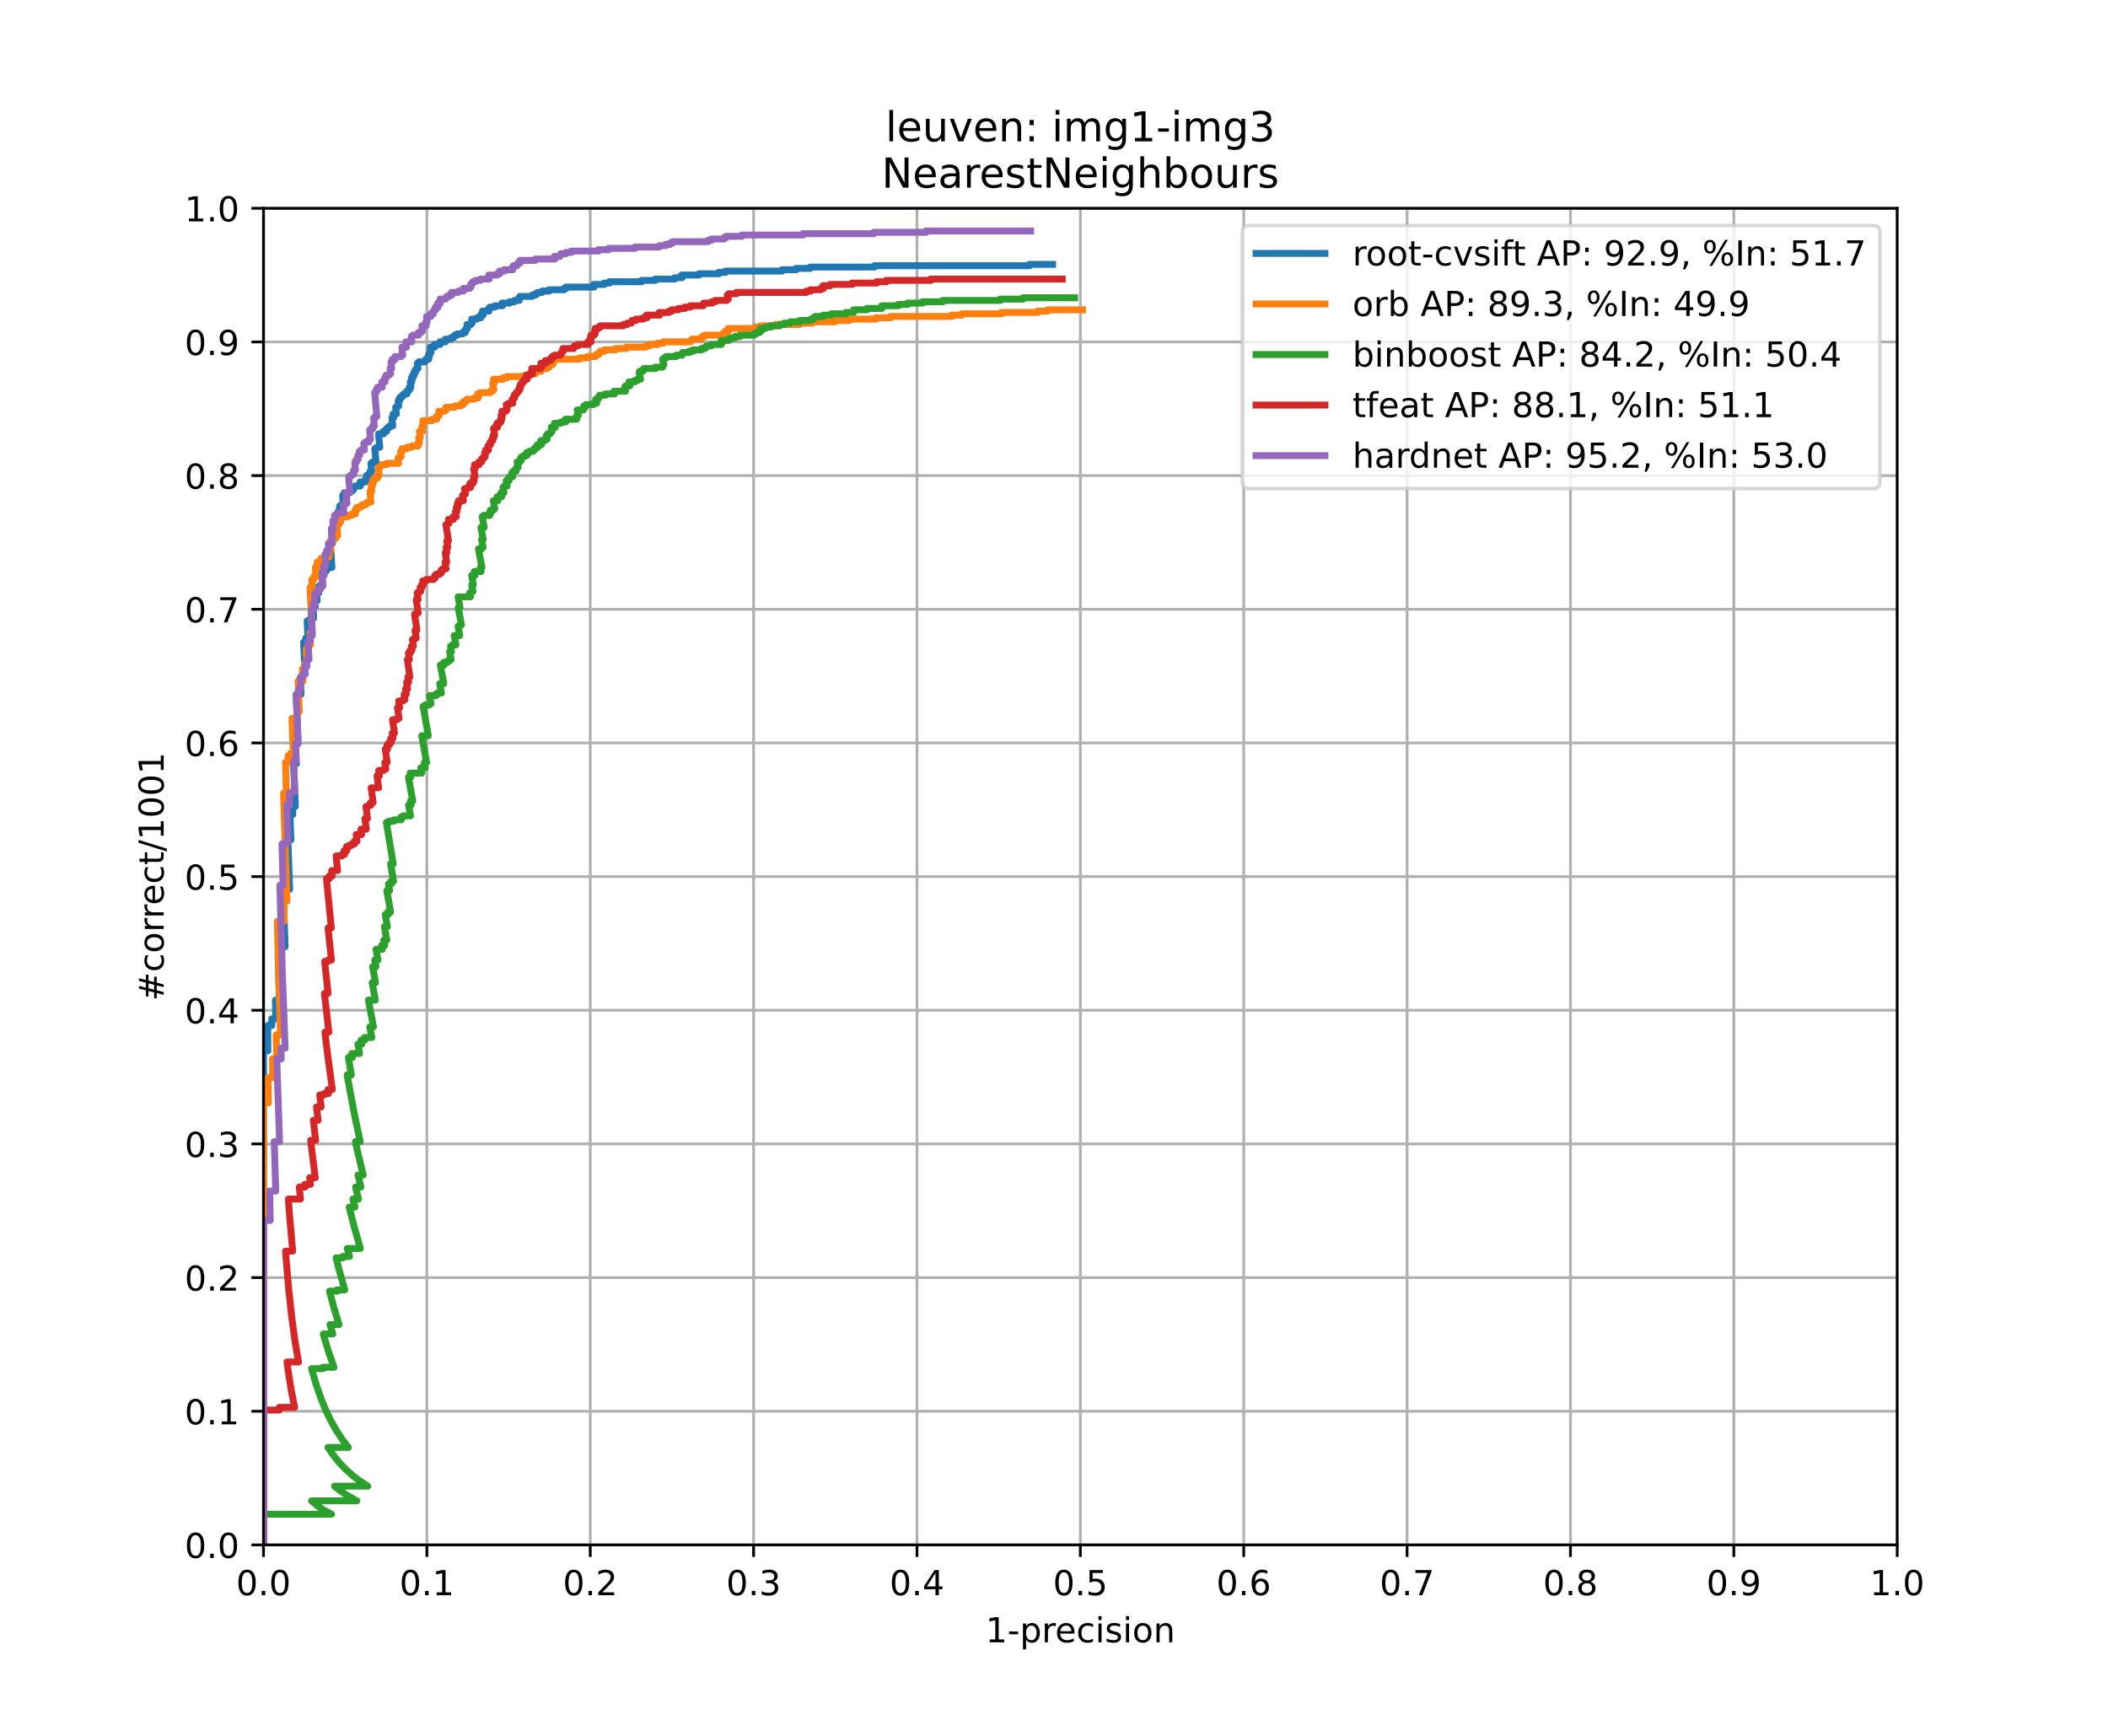 <?xml version="1.0" encoding="utf-8" standalone="no"?>
<!DOCTYPE svg PUBLIC "-//W3C//DTD SVG 1.1//EN"
  "http://www.w3.org/Graphics/SVG/1.1/DTD/svg11.dtd">
<!-- Created with matplotlib (https://matplotlib.org/) -->
<svg height="504pt" version="1.1" viewBox="0 0 612 504" width="612pt" xmlns="http://www.w3.org/2000/svg" xmlns:xlink="http://www.w3.org/1999/xlink">
 <defs>
  <style type="text/css">
*{stroke-linecap:butt;stroke-linejoin:round;}
  </style>
 </defs>
 <g id="figure_1">
  <g id="patch_1">
   <path d="M 0 504 
L 612 504 
L 612 0 
L 0 0 
z
" style="fill:#ffffff;"/>
  </g>
  <g id="axes_1">
   <g id="patch_2">
    <path d="M 76.5 448.56 
L 550.8 448.56 
L 550.8 60.48 
L 76.5 60.48 
z
" style="fill:#ffffff;"/>
   </g>
   <g id="matplotlib.axis_1">
    <g id="xtick_1">
     <g id="line2d_1">
      <path clip-path="url(#pbb5b60b402)" d="M 76.5 448.56 
L 76.5 60.48 
" style="fill:none;stroke:#b0b0b0;stroke-linecap:square;stroke-width:0.8;"/>
     </g>
     <g id="line2d_2">
      <defs>
       <path d="M 0 0 
L 0 3.5 
" id="m9da2b20e42" style="stroke:#000000;stroke-width:0.8;"/>
      </defs>
      <g>
       <use style="stroke:#000000;stroke-width:0.8;" x="76.5" xlink:href="#m9da2b20e42" y="448.56"/>
      </g>
     </g>
     <g id="text_1">
      <!-- 0.0 -->
      <defs>
       <path d="M 31.781 66.406 
Q 24.172 66.406 20.328 58.906 
Q 16.5 51.422 16.5 36.375 
Q 16.5 21.391 20.328 13.891 
Q 24.172 6.391 31.781 6.391 
Q 39.453 6.391 43.281 13.891 
Q 47.125 21.391 47.125 36.375 
Q 47.125 51.422 43.281 58.906 
Q 39.453 66.406 31.781 66.406 
z
M 31.781 74.219 
Q 44.047 74.219 50.516 64.516 
Q 56.984 54.828 56.984 36.375 
Q 56.984 17.969 50.516 8.266 
Q 44.047 -1.422 31.781 -1.422 
Q 19.531 -1.422 13.062 8.266 
Q 6.594 17.969 6.594 36.375 
Q 6.594 54.828 13.062 64.516 
Q 19.531 74.219 31.781 74.219 
z
" id="DejaVuSans-48"/>
       <path d="M 10.688 12.406 
L 21 12.406 
L 21 0 
L 10.688 0 
z
" id="DejaVuSans-46"/>
      </defs>
      <g transform="translate(68.548 463.158)scale(0.1 -0.1)">
       <use xlink:href="#DejaVuSans-48"/>
       <use x="63.623" xlink:href="#DejaVuSans-46"/>
       <use x="95.41" xlink:href="#DejaVuSans-48"/>
      </g>
     </g>
    </g>
    <g id="xtick_2">
     <g id="line2d_3">
      <path clip-path="url(#pbb5b60b402)" d="M 123.93 448.56 
L 123.93 60.48 
" style="fill:none;stroke:#b0b0b0;stroke-linecap:square;stroke-width:0.8;"/>
     </g>
     <g id="line2d_4">
      <g>
       <use style="stroke:#000000;stroke-width:0.8;" x="123.93" xlink:href="#m9da2b20e42" y="448.56"/>
      </g>
     </g>
     <g id="text_2">
      <!-- 0.1 -->
      <defs>
       <path d="M 12.406 8.297 
L 28.516 8.297 
L 28.516 63.922 
L 10.984 60.406 
L 10.984 69.391 
L 28.422 72.906 
L 38.281 72.906 
L 38.281 8.297 
L 54.391 8.297 
L 54.391 0 
L 12.406 0 
z
" id="DejaVuSans-49"/>
      </defs>
      <g transform="translate(115.978 463.158)scale(0.1 -0.1)">
       <use xlink:href="#DejaVuSans-48"/>
       <use x="63.623" xlink:href="#DejaVuSans-46"/>
       <use x="95.41" xlink:href="#DejaVuSans-49"/>
      </g>
     </g>
    </g>
    <g id="xtick_3">
     <g id="line2d_5">
      <path clip-path="url(#pbb5b60b402)" d="M 171.36 448.56 
L 171.36 60.48 
" style="fill:none;stroke:#b0b0b0;stroke-linecap:square;stroke-width:0.8;"/>
     </g>
     <g id="line2d_6">
      <g>
       <use style="stroke:#000000;stroke-width:0.8;" x="171.36" xlink:href="#m9da2b20e42" y="448.56"/>
      </g>
     </g>
     <g id="text_3">
      <!-- 0.2 -->
      <defs>
       <path d="M 19.188 8.297 
L 53.609 8.297 
L 53.609 0 
L 7.328 0 
L 7.328 8.297 
Q 12.938 14.109 22.625 23.891 
Q 32.328 33.688 34.812 36.531 
Q 39.547 41.844 41.422 45.531 
Q 43.312 49.219 43.312 52.781 
Q 43.312 58.594 39.234 62.25 
Q 35.156 65.922 28.609 65.922 
Q 23.969 65.922 18.812 64.312 
Q 13.672 62.703 7.812 59.422 
L 7.812 69.391 
Q 13.766 71.781 18.938 73 
Q 24.125 74.219 28.422 74.219 
Q 39.75 74.219 46.484 68.547 
Q 53.219 62.891 53.219 53.422 
Q 53.219 48.922 51.531 44.891 
Q 49.859 40.875 45.406 35.406 
Q 44.188 33.984 37.641 27.219 
Q 31.109 20.453 19.188 8.297 
z
" id="DejaVuSans-50"/>
      </defs>
      <g transform="translate(163.408 463.158)scale(0.1 -0.1)">
       <use xlink:href="#DejaVuSans-48"/>
       <use x="63.623" xlink:href="#DejaVuSans-46"/>
       <use x="95.41" xlink:href="#DejaVuSans-50"/>
      </g>
     </g>
    </g>
    <g id="xtick_4">
     <g id="line2d_7">
      <path clip-path="url(#pbb5b60b402)" d="M 218.79 448.56 
L 218.79 60.48 
" style="fill:none;stroke:#b0b0b0;stroke-linecap:square;stroke-width:0.8;"/>
     </g>
     <g id="line2d_8">
      <g>
       <use style="stroke:#000000;stroke-width:0.8;" x="218.79" xlink:href="#m9da2b20e42" y="448.56"/>
      </g>
     </g>
     <g id="text_4">
      <!-- 0.3 -->
      <defs>
       <path d="M 40.578 39.312 
Q 47.656 37.797 51.625 33 
Q 55.609 28.219 55.609 21.188 
Q 55.609 10.406 48.188 4.484 
Q 40.766 -1.422 27.094 -1.422 
Q 22.516 -1.422 17.656 -0.516 
Q 12.797 0.391 7.625 2.203 
L 7.625 11.719 
Q 11.719 9.328 16.594 8.109 
Q 21.484 6.891 26.812 6.891 
Q 36.078 6.891 40.938 10.547 
Q 45.797 14.203 45.797 21.188 
Q 45.797 27.641 41.281 31.266 
Q 36.766 34.906 28.719 34.906 
L 20.219 34.906 
L 20.219 43.016 
L 29.109 43.016 
Q 36.375 43.016 40.234 45.922 
Q 44.094 48.828 44.094 54.297 
Q 44.094 59.906 40.109 62.906 
Q 36.141 65.922 28.719 65.922 
Q 24.656 65.922 20.016 65.031 
Q 15.375 64.156 9.812 62.312 
L 9.812 71.094 
Q 15.438 72.656 20.344 73.438 
Q 25.25 74.219 29.594 74.219 
Q 40.828 74.219 47.359 69.109 
Q 53.906 64.016 53.906 55.328 
Q 53.906 49.266 50.438 45.094 
Q 46.969 40.922 40.578 39.312 
z
" id="DejaVuSans-51"/>
      </defs>
      <g transform="translate(210.838 463.158)scale(0.1 -0.1)">
       <use xlink:href="#DejaVuSans-48"/>
       <use x="63.623" xlink:href="#DejaVuSans-46"/>
       <use x="95.41" xlink:href="#DejaVuSans-51"/>
      </g>
     </g>
    </g>
    <g id="xtick_5">
     <g id="line2d_9">
      <path clip-path="url(#pbb5b60b402)" d="M 266.22 448.56 
L 266.22 60.48 
" style="fill:none;stroke:#b0b0b0;stroke-linecap:square;stroke-width:0.8;"/>
     </g>
     <g id="line2d_10">
      <g>
       <use style="stroke:#000000;stroke-width:0.8;" x="266.22" xlink:href="#m9da2b20e42" y="448.56"/>
      </g>
     </g>
     <g id="text_5">
      <!-- 0.4 -->
      <defs>
       <path d="M 37.797 64.312 
L 12.891 25.391 
L 37.797 25.391 
z
M 35.203 72.906 
L 47.609 72.906 
L 47.609 25.391 
L 58.016 25.391 
L 58.016 17.188 
L 47.609 17.188 
L 47.609 0 
L 37.797 0 
L 37.797 17.188 
L 4.891 17.188 
L 4.891 26.703 
z
" id="DejaVuSans-52"/>
      </defs>
      <g transform="translate(258.268 463.158)scale(0.1 -0.1)">
       <use xlink:href="#DejaVuSans-48"/>
       <use x="63.623" xlink:href="#DejaVuSans-46"/>
       <use x="95.41" xlink:href="#DejaVuSans-52"/>
      </g>
     </g>
    </g>
    <g id="xtick_6">
     <g id="line2d_11">
      <path clip-path="url(#pbb5b60b402)" d="M 313.65 448.56 
L 313.65 60.48 
" style="fill:none;stroke:#b0b0b0;stroke-linecap:square;stroke-width:0.8;"/>
     </g>
     <g id="line2d_12">
      <g>
       <use style="stroke:#000000;stroke-width:0.8;" x="313.65" xlink:href="#m9da2b20e42" y="448.56"/>
      </g>
     </g>
     <g id="text_6">
      <!-- 0.5 -->
      <defs>
       <path d="M 10.797 72.906 
L 49.516 72.906 
L 49.516 64.594 
L 19.828 64.594 
L 19.828 46.734 
Q 21.969 47.469 24.109 47.828 
Q 26.266 48.188 28.422 48.188 
Q 40.625 48.188 47.75 41.5 
Q 54.891 34.812 54.891 23.391 
Q 54.891 11.625 47.562 5.094 
Q 40.234 -1.422 26.906 -1.422 
Q 22.312 -1.422 17.547 -0.641 
Q 12.797 0.141 7.719 1.703 
L 7.719 11.625 
Q 12.109 9.234 16.797 8.062 
Q 21.484 6.891 26.703 6.891 
Q 35.156 6.891 40.078 11.328 
Q 45.016 15.766 45.016 23.391 
Q 45.016 31 40.078 35.438 
Q 35.156 39.891 26.703 39.891 
Q 22.75 39.891 18.812 39.016 
Q 14.891 38.141 10.797 36.281 
z
" id="DejaVuSans-53"/>
      </defs>
      <g transform="translate(305.698 463.158)scale(0.1 -0.1)">
       <use xlink:href="#DejaVuSans-48"/>
       <use x="63.623" xlink:href="#DejaVuSans-46"/>
       <use x="95.41" xlink:href="#DejaVuSans-53"/>
      </g>
     </g>
    </g>
    <g id="xtick_7">
     <g id="line2d_13">
      <path clip-path="url(#pbb5b60b402)" d="M 361.08 448.56 
L 361.08 60.48 
" style="fill:none;stroke:#b0b0b0;stroke-linecap:square;stroke-width:0.8;"/>
     </g>
     <g id="line2d_14">
      <g>
       <use style="stroke:#000000;stroke-width:0.8;" x="361.08" xlink:href="#m9da2b20e42" y="448.56"/>
      </g>
     </g>
     <g id="text_7">
      <!-- 0.6 -->
      <defs>
       <path d="M 33.016 40.375 
Q 26.375 40.375 22.484 35.828 
Q 18.609 31.297 18.609 23.391 
Q 18.609 15.531 22.484 10.953 
Q 26.375 6.391 33.016 6.391 
Q 39.656 6.391 43.531 10.953 
Q 47.406 15.531 47.406 23.391 
Q 47.406 31.297 43.531 35.828 
Q 39.656 40.375 33.016 40.375 
z
M 52.594 71.297 
L 52.594 62.312 
Q 48.875 64.062 45.094 64.984 
Q 41.312 65.922 37.594 65.922 
Q 27.828 65.922 22.672 59.328 
Q 17.531 52.734 16.797 39.406 
Q 19.672 43.656 24.016 45.922 
Q 28.375 48.188 33.594 48.188 
Q 44.578 48.188 50.953 41.516 
Q 57.328 34.859 57.328 23.391 
Q 57.328 12.156 50.688 5.359 
Q 44.047 -1.422 33.016 -1.422 
Q 20.359 -1.422 13.672 8.266 
Q 6.984 17.969 6.984 36.375 
Q 6.984 53.656 15.188 63.938 
Q 23.391 74.219 37.203 74.219 
Q 40.922 74.219 44.703 73.484 
Q 48.484 72.75 52.594 71.297 
z
" id="DejaVuSans-54"/>
      </defs>
      <g transform="translate(353.128 463.158)scale(0.1 -0.1)">
       <use xlink:href="#DejaVuSans-48"/>
       <use x="63.623" xlink:href="#DejaVuSans-46"/>
       <use x="95.41" xlink:href="#DejaVuSans-54"/>
      </g>
     </g>
    </g>
    <g id="xtick_8">
     <g id="line2d_15">
      <path clip-path="url(#pbb5b60b402)" d="M 408.51 448.56 
L 408.51 60.48 
" style="fill:none;stroke:#b0b0b0;stroke-linecap:square;stroke-width:0.8;"/>
     </g>
     <g id="line2d_16">
      <g>
       <use style="stroke:#000000;stroke-width:0.8;" x="408.51" xlink:href="#m9da2b20e42" y="448.56"/>
      </g>
     </g>
     <g id="text_8">
      <!-- 0.7 -->
      <defs>
       <path d="M 8.203 72.906 
L 55.078 72.906 
L 55.078 68.703 
L 28.609 0 
L 18.312 0 
L 43.219 64.594 
L 8.203 64.594 
z
" id="DejaVuSans-55"/>
      </defs>
      <g transform="translate(400.558 463.158)scale(0.1 -0.1)">
       <use xlink:href="#DejaVuSans-48"/>
       <use x="63.623" xlink:href="#DejaVuSans-46"/>
       <use x="95.41" xlink:href="#DejaVuSans-55"/>
      </g>
     </g>
    </g>
    <g id="xtick_9">
     <g id="line2d_17">
      <path clip-path="url(#pbb5b60b402)" d="M 455.94 448.56 
L 455.94 60.48 
" style="fill:none;stroke:#b0b0b0;stroke-linecap:square;stroke-width:0.8;"/>
     </g>
     <g id="line2d_18">
      <g>
       <use style="stroke:#000000;stroke-width:0.8;" x="455.94" xlink:href="#m9da2b20e42" y="448.56"/>
      </g>
     </g>
     <g id="text_9">
      <!-- 0.8 -->
      <defs>
       <path d="M 31.781 34.625 
Q 24.75 34.625 20.719 30.859 
Q 16.703 27.094 16.703 20.516 
Q 16.703 13.922 20.719 10.156 
Q 24.75 6.391 31.781 6.391 
Q 38.812 6.391 42.859 10.172 
Q 46.922 13.969 46.922 20.516 
Q 46.922 27.094 42.891 30.859 
Q 38.875 34.625 31.781 34.625 
z
M 21.922 38.812 
Q 15.578 40.375 12.031 44.719 
Q 8.5 49.078 8.5 55.328 
Q 8.5 64.062 14.719 69.141 
Q 20.953 74.219 31.781 74.219 
Q 42.672 74.219 48.875 69.141 
Q 55.078 64.062 55.078 55.328 
Q 55.078 49.078 51.531 44.719 
Q 48 40.375 41.703 38.812 
Q 48.828 37.156 52.797 32.312 
Q 56.781 27.484 56.781 20.516 
Q 56.781 9.906 50.312 4.234 
Q 43.844 -1.422 31.781 -1.422 
Q 19.734 -1.422 13.25 4.234 
Q 6.781 9.906 6.781 20.516 
Q 6.781 27.484 10.781 32.312 
Q 14.797 37.156 21.922 38.812 
z
M 18.312 54.391 
Q 18.312 48.734 21.844 45.562 
Q 25.391 42.391 31.781 42.391 
Q 38.141 42.391 41.719 45.562 
Q 45.312 48.734 45.312 54.391 
Q 45.312 60.062 41.719 63.234 
Q 38.141 66.406 31.781 66.406 
Q 25.391 66.406 21.844 63.234 
Q 18.312 60.062 18.312 54.391 
z
" id="DejaVuSans-56"/>
      </defs>
      <g transform="translate(447.988 463.158)scale(0.1 -0.1)">
       <use xlink:href="#DejaVuSans-48"/>
       <use x="63.623" xlink:href="#DejaVuSans-46"/>
       <use x="95.41" xlink:href="#DejaVuSans-56"/>
      </g>
     </g>
    </g>
    <g id="xtick_10">
     <g id="line2d_19">
      <path clip-path="url(#pbb5b60b402)" d="M 503.37 448.56 
L 503.37 60.48 
" style="fill:none;stroke:#b0b0b0;stroke-linecap:square;stroke-width:0.8;"/>
     </g>
     <g id="line2d_20">
      <g>
       <use style="stroke:#000000;stroke-width:0.8;" x="503.37" xlink:href="#m9da2b20e42" y="448.56"/>
      </g>
     </g>
     <g id="text_10">
      <!-- 0.9 -->
      <defs>
       <path d="M 10.984 1.516 
L 10.984 10.5 
Q 14.703 8.734 18.5 7.812 
Q 22.312 6.891 25.984 6.891 
Q 35.75 6.891 40.891 13.453 
Q 46.047 20.016 46.781 33.406 
Q 43.953 29.203 39.594 26.953 
Q 35.25 24.703 29.984 24.703 
Q 19.047 24.703 12.672 31.312 
Q 6.297 37.938 6.297 49.422 
Q 6.297 60.641 12.938 67.422 
Q 19.578 74.219 30.609 74.219 
Q 43.266 74.219 49.922 64.516 
Q 56.594 54.828 56.594 36.375 
Q 56.594 19.141 48.406 8.859 
Q 40.234 -1.422 26.422 -1.422 
Q 22.703 -1.422 18.891 -0.688 
Q 15.094 0.047 10.984 1.516 
z
M 30.609 32.422 
Q 37.25 32.422 41.125 36.953 
Q 45.016 41.5 45.016 49.422 
Q 45.016 57.281 41.125 61.844 
Q 37.25 66.406 30.609 66.406 
Q 23.969 66.406 20.094 61.844 
Q 16.219 57.281 16.219 49.422 
Q 16.219 41.5 20.094 36.953 
Q 23.969 32.422 30.609 32.422 
z
" id="DejaVuSans-57"/>
      </defs>
      <g transform="translate(495.418 463.158)scale(0.1 -0.1)">
       <use xlink:href="#DejaVuSans-48"/>
       <use x="63.623" xlink:href="#DejaVuSans-46"/>
       <use x="95.41" xlink:href="#DejaVuSans-57"/>
      </g>
     </g>
    </g>
    <g id="xtick_11">
     <g id="line2d_21">
      <path clip-path="url(#pbb5b60b402)" d="M 550.8 448.56 
L 550.8 60.48 
" style="fill:none;stroke:#b0b0b0;stroke-linecap:square;stroke-width:0.8;"/>
     </g>
     <g id="line2d_22">
      <g>
       <use style="stroke:#000000;stroke-width:0.8;" x="550.8" xlink:href="#m9da2b20e42" y="448.56"/>
      </g>
     </g>
     <g id="text_11">
      <!-- 1.0 -->
      <g transform="translate(542.848 463.158)scale(0.1 -0.1)">
       <use xlink:href="#DejaVuSans-49"/>
       <use x="63.623" xlink:href="#DejaVuSans-46"/>
       <use x="95.41" xlink:href="#DejaVuSans-48"/>
      </g>
     </g>
    </g>
    <g id="text_12">
     <!-- 1-precision -->
     <defs>
      <path d="M 4.891 31.391 
L 31.203 31.391 
L 31.203 23.391 
L 4.891 23.391 
z
" id="DejaVuSans-45"/>
      <path d="M 18.109 8.203 
L 18.109 -20.797 
L 9.078 -20.797 
L 9.078 54.688 
L 18.109 54.688 
L 18.109 46.391 
Q 20.953 51.266 25.266 53.625 
Q 29.594 56 35.594 56 
Q 45.562 56 51.781 48.094 
Q 58.016 40.188 58.016 27.297 
Q 58.016 14.406 51.781 6.484 
Q 45.562 -1.422 35.594 -1.422 
Q 29.594 -1.422 25.266 0.953 
Q 20.953 3.328 18.109 8.203 
z
M 48.688 27.297 
Q 48.688 37.203 44.609 42.844 
Q 40.531 48.484 33.406 48.484 
Q 26.266 48.484 22.188 42.844 
Q 18.109 37.203 18.109 27.297 
Q 18.109 17.391 22.188 11.75 
Q 26.266 6.109 33.406 6.109 
Q 40.531 6.109 44.609 11.75 
Q 48.688 17.391 48.688 27.297 
z
" id="DejaVuSans-112"/>
      <path d="M 41.109 46.297 
Q 39.594 47.172 37.812 47.578 
Q 36.031 48 33.891 48 
Q 26.266 48 22.188 43.047 
Q 18.109 38.094 18.109 28.812 
L 18.109 0 
L 9.078 0 
L 9.078 54.688 
L 18.109 54.688 
L 18.109 46.188 
Q 20.953 51.172 25.484 53.578 
Q 30.031 56 36.531 56 
Q 37.453 56 38.578 55.875 
Q 39.703 55.766 41.062 55.516 
z
" id="DejaVuSans-114"/>
      <path d="M 56.203 29.594 
L 56.203 25.203 
L 14.891 25.203 
Q 15.484 15.922 20.484 11.062 
Q 25.484 6.203 34.422 6.203 
Q 39.594 6.203 44.453 7.469 
Q 49.312 8.734 54.109 11.281 
L 54.109 2.781 
Q 49.266 0.734 44.188 -0.344 
Q 39.109 -1.422 33.891 -1.422 
Q 20.797 -1.422 13.156 6.188 
Q 5.516 13.812 5.516 26.812 
Q 5.516 40.234 12.766 48.109 
Q 20.016 56 32.328 56 
Q 43.359 56 49.781 48.891 
Q 56.203 41.797 56.203 29.594 
z
M 47.219 32.234 
Q 47.125 39.594 43.094 43.984 
Q 39.062 48.391 32.422 48.391 
Q 24.906 48.391 20.391 44.141 
Q 15.875 39.891 15.188 32.172 
z
" id="DejaVuSans-101"/>
      <path d="M 48.781 52.594 
L 48.781 44.188 
Q 44.969 46.297 41.141 47.344 
Q 37.312 48.391 33.406 48.391 
Q 24.656 48.391 19.812 42.844 
Q 14.984 37.312 14.984 27.297 
Q 14.984 17.281 19.812 11.734 
Q 24.656 6.203 33.406 6.203 
Q 37.312 6.203 41.141 7.25 
Q 44.969 8.297 48.781 10.406 
L 48.781 2.094 
Q 45.016 0.344 40.984 -0.531 
Q 36.969 -1.422 32.422 -1.422 
Q 20.062 -1.422 12.781 6.344 
Q 5.516 14.109 5.516 27.297 
Q 5.516 40.672 12.859 48.328 
Q 20.219 56 33.016 56 
Q 37.156 56 41.109 55.141 
Q 45.062 54.297 48.781 52.594 
z
" id="DejaVuSans-99"/>
      <path d="M 9.422 54.688 
L 18.406 54.688 
L 18.406 0 
L 9.422 0 
z
M 9.422 75.984 
L 18.406 75.984 
L 18.406 64.594 
L 9.422 64.594 
z
" id="DejaVuSans-105"/>
      <path d="M 44.281 53.078 
L 44.281 44.578 
Q 40.484 46.531 36.375 47.5 
Q 32.281 48.484 27.875 48.484 
Q 21.188 48.484 17.844 46.438 
Q 14.5 44.391 14.5 40.281 
Q 14.5 37.156 16.891 35.375 
Q 19.281 33.594 26.516 31.984 
L 29.594 31.297 
Q 39.156 29.25 43.188 25.516 
Q 47.219 21.781 47.219 15.094 
Q 47.219 7.469 41.188 3.016 
Q 35.156 -1.422 24.609 -1.422 
Q 20.219 -1.422 15.453 -0.562 
Q 10.688 0.297 5.422 2 
L 5.422 11.281 
Q 10.406 8.688 15.234 7.391 
Q 20.062 6.109 24.812 6.109 
Q 31.156 6.109 34.562 8.281 
Q 37.984 10.453 37.984 14.406 
Q 37.984 18.062 35.516 20.016 
Q 33.062 21.969 24.703 23.781 
L 21.578 24.516 
Q 13.234 26.266 9.516 29.906 
Q 5.812 33.547 5.812 39.891 
Q 5.812 47.609 11.281 51.797 
Q 16.75 56 26.812 56 
Q 31.781 56 36.172 55.266 
Q 40.578 54.547 44.281 53.078 
z
" id="DejaVuSans-115"/>
      <path d="M 30.609 48.391 
Q 23.391 48.391 19.188 42.75 
Q 14.984 37.109 14.984 27.297 
Q 14.984 17.484 19.156 11.844 
Q 23.344 6.203 30.609 6.203 
Q 37.797 6.203 41.984 11.859 
Q 46.188 17.531 46.188 27.297 
Q 46.188 37.016 41.984 42.703 
Q 37.797 48.391 30.609 48.391 
z
M 30.609 56 
Q 42.328 56 49.016 48.375 
Q 55.719 40.766 55.719 27.297 
Q 55.719 13.875 49.016 6.219 
Q 42.328 -1.422 30.609 -1.422 
Q 18.844 -1.422 12.172 6.219 
Q 5.516 13.875 5.516 27.297 
Q 5.516 40.766 12.172 48.375 
Q 18.844 56 30.609 56 
z
" id="DejaVuSans-111"/>
      <path d="M 54.891 33.016 
L 54.891 0 
L 45.906 0 
L 45.906 32.719 
Q 45.906 40.484 42.875 44.328 
Q 39.844 48.188 33.797 48.188 
Q 26.516 48.188 22.312 43.547 
Q 18.109 38.922 18.109 30.906 
L 18.109 0 
L 9.078 0 
L 9.078 54.688 
L 18.109 54.688 
L 18.109 46.188 
Q 21.344 51.125 25.703 53.562 
Q 30.078 56 35.797 56 
Q 45.219 56 50.047 50.172 
Q 54.891 44.344 54.891 33.016 
z
" id="DejaVuSans-110"/>
     </defs>
     <g transform="translate(286.111 476.837)scale(0.1 -0.1)">
      <use xlink:href="#DejaVuSans-49"/>
      <use x="63.623" xlink:href="#DejaVuSans-45"/>
      <use x="99.707" xlink:href="#DejaVuSans-112"/>
      <use x="163.184" xlink:href="#DejaVuSans-114"/>
      <use x="202.047" xlink:href="#DejaVuSans-101"/>
      <use x="263.57" xlink:href="#DejaVuSans-99"/>
      <use x="318.551" xlink:href="#DejaVuSans-105"/>
      <use x="346.334" xlink:href="#DejaVuSans-115"/>
      <use x="398.434" xlink:href="#DejaVuSans-105"/>
      <use x="426.217" xlink:href="#DejaVuSans-111"/>
      <use x="487.398" xlink:href="#DejaVuSans-110"/>
     </g>
    </g>
   </g>
   <g id="matplotlib.axis_2">
    <g id="ytick_1">
     <g id="line2d_23">
      <path clip-path="url(#pbb5b60b402)" d="M 76.5 448.56 
L 550.8 448.56 
" style="fill:none;stroke:#b0b0b0;stroke-linecap:square;stroke-width:0.8;"/>
     </g>
     <g id="line2d_24">
      <defs>
       <path d="M 0 0 
L -3.5 0 
" id="m29f8ecff0c" style="stroke:#000000;stroke-width:0.8;"/>
      </defs>
      <g>
       <use style="stroke:#000000;stroke-width:0.8;" x="76.5" xlink:href="#m29f8ecff0c" y="448.56"/>
      </g>
     </g>
     <g id="text_13">
      <!-- 0.0 -->
      <g transform="translate(53.597 452.359)scale(0.1 -0.1)">
       <use xlink:href="#DejaVuSans-48"/>
       <use x="63.623" xlink:href="#DejaVuSans-46"/>
       <use x="95.41" xlink:href="#DejaVuSans-48"/>
      </g>
     </g>
    </g>
    <g id="ytick_2">
     <g id="line2d_25">
      <path clip-path="url(#pbb5b60b402)" d="M 76.5 409.752 
L 550.8 409.752 
" style="fill:none;stroke:#b0b0b0;stroke-linecap:square;stroke-width:0.8;"/>
     </g>
     <g id="line2d_26">
      <g>
       <use style="stroke:#000000;stroke-width:0.8;" x="76.5" xlink:href="#m29f8ecff0c" y="409.752"/>
      </g>
     </g>
     <g id="text_14">
      <!-- 0.1 -->
      <g transform="translate(53.597 413.551)scale(0.1 -0.1)">
       <use xlink:href="#DejaVuSans-48"/>
       <use x="63.623" xlink:href="#DejaVuSans-46"/>
       <use x="95.41" xlink:href="#DejaVuSans-49"/>
      </g>
     </g>
    </g>
    <g id="ytick_3">
     <g id="line2d_27">
      <path clip-path="url(#pbb5b60b402)" d="M 76.5 370.944 
L 550.8 370.944 
" style="fill:none;stroke:#b0b0b0;stroke-linecap:square;stroke-width:0.8;"/>
     </g>
     <g id="line2d_28">
      <g>
       <use style="stroke:#000000;stroke-width:0.8;" x="76.5" xlink:href="#m29f8ecff0c" y="370.944"/>
      </g>
     </g>
     <g id="text_15">
      <!-- 0.2 -->
      <g transform="translate(53.597 374.743)scale(0.1 -0.1)">
       <use xlink:href="#DejaVuSans-48"/>
       <use x="63.623" xlink:href="#DejaVuSans-46"/>
       <use x="95.41" xlink:href="#DejaVuSans-50"/>
      </g>
     </g>
    </g>
    <g id="ytick_4">
     <g id="line2d_29">
      <path clip-path="url(#pbb5b60b402)" d="M 76.5 332.136 
L 550.8 332.136 
" style="fill:none;stroke:#b0b0b0;stroke-linecap:square;stroke-width:0.8;"/>
     </g>
     <g id="line2d_30">
      <g>
       <use style="stroke:#000000;stroke-width:0.8;" x="76.5" xlink:href="#m29f8ecff0c" y="332.136"/>
      </g>
     </g>
     <g id="text_16">
      <!-- 0.3 -->
      <g transform="translate(53.597 335.935)scale(0.1 -0.1)">
       <use xlink:href="#DejaVuSans-48"/>
       <use x="63.623" xlink:href="#DejaVuSans-46"/>
       <use x="95.41" xlink:href="#DejaVuSans-51"/>
      </g>
     </g>
    </g>
    <g id="ytick_5">
     <g id="line2d_31">
      <path clip-path="url(#pbb5b60b402)" d="M 76.5 293.328 
L 550.8 293.328 
" style="fill:none;stroke:#b0b0b0;stroke-linecap:square;stroke-width:0.8;"/>
     </g>
     <g id="line2d_32">
      <g>
       <use style="stroke:#000000;stroke-width:0.8;" x="76.5" xlink:href="#m29f8ecff0c" y="293.328"/>
      </g>
     </g>
     <g id="text_17">
      <!-- 0.4 -->
      <g transform="translate(53.597 297.127)scale(0.1 -0.1)">
       <use xlink:href="#DejaVuSans-48"/>
       <use x="63.623" xlink:href="#DejaVuSans-46"/>
       <use x="95.41" xlink:href="#DejaVuSans-52"/>
      </g>
     </g>
    </g>
    <g id="ytick_6">
     <g id="line2d_33">
      <path clip-path="url(#pbb5b60b402)" d="M 76.5 254.52 
L 550.8 254.52 
" style="fill:none;stroke:#b0b0b0;stroke-linecap:square;stroke-width:0.8;"/>
     </g>
     <g id="line2d_34">
      <g>
       <use style="stroke:#000000;stroke-width:0.8;" x="76.5" xlink:href="#m29f8ecff0c" y="254.52"/>
      </g>
     </g>
     <g id="text_18">
      <!-- 0.5 -->
      <g transform="translate(53.597 258.319)scale(0.1 -0.1)">
       <use xlink:href="#DejaVuSans-48"/>
       <use x="63.623" xlink:href="#DejaVuSans-46"/>
       <use x="95.41" xlink:href="#DejaVuSans-53"/>
      </g>
     </g>
    </g>
    <g id="ytick_7">
     <g id="line2d_35">
      <path clip-path="url(#pbb5b60b402)" d="M 76.5 215.712 
L 550.8 215.712 
" style="fill:none;stroke:#b0b0b0;stroke-linecap:square;stroke-width:0.8;"/>
     </g>
     <g id="line2d_36">
      <g>
       <use style="stroke:#000000;stroke-width:0.8;" x="76.5" xlink:href="#m29f8ecff0c" y="215.712"/>
      </g>
     </g>
     <g id="text_19">
      <!-- 0.6 -->
      <g transform="translate(53.597 219.511)scale(0.1 -0.1)">
       <use xlink:href="#DejaVuSans-48"/>
       <use x="63.623" xlink:href="#DejaVuSans-46"/>
       <use x="95.41" xlink:href="#DejaVuSans-54"/>
      </g>
     </g>
    </g>
    <g id="ytick_8">
     <g id="line2d_37">
      <path clip-path="url(#pbb5b60b402)" d="M 76.5 176.904 
L 550.8 176.904 
" style="fill:none;stroke:#b0b0b0;stroke-linecap:square;stroke-width:0.8;"/>
     </g>
     <g id="line2d_38">
      <g>
       <use style="stroke:#000000;stroke-width:0.8;" x="76.5" xlink:href="#m29f8ecff0c" y="176.904"/>
      </g>
     </g>
     <g id="text_20">
      <!-- 0.7 -->
      <g transform="translate(53.597 180.703)scale(0.1 -0.1)">
       <use xlink:href="#DejaVuSans-48"/>
       <use x="63.623" xlink:href="#DejaVuSans-46"/>
       <use x="95.41" xlink:href="#DejaVuSans-55"/>
      </g>
     </g>
    </g>
    <g id="ytick_9">
     <g id="line2d_39">
      <path clip-path="url(#pbb5b60b402)" d="M 76.5 138.096 
L 550.8 138.096 
" style="fill:none;stroke:#b0b0b0;stroke-linecap:square;stroke-width:0.8;"/>
     </g>
     <g id="line2d_40">
      <g>
       <use style="stroke:#000000;stroke-width:0.8;" x="76.5" xlink:href="#m29f8ecff0c" y="138.096"/>
      </g>
     </g>
     <g id="text_21">
      <!-- 0.8 -->
      <g transform="translate(53.597 141.895)scale(0.1 -0.1)">
       <use xlink:href="#DejaVuSans-48"/>
       <use x="63.623" xlink:href="#DejaVuSans-46"/>
       <use x="95.41" xlink:href="#DejaVuSans-56"/>
      </g>
     </g>
    </g>
    <g id="ytick_10">
     <g id="line2d_41">
      <path clip-path="url(#pbb5b60b402)" d="M 76.5 99.288 
L 550.8 99.288 
" style="fill:none;stroke:#b0b0b0;stroke-linecap:square;stroke-width:0.8;"/>
     </g>
     <g id="line2d_42">
      <g>
       <use style="stroke:#000000;stroke-width:0.8;" x="76.5" xlink:href="#m29f8ecff0c" y="99.288"/>
      </g>
     </g>
     <g id="text_22">
      <!-- 0.9 -->
      <g transform="translate(53.597 103.087)scale(0.1 -0.1)">
       <use xlink:href="#DejaVuSans-48"/>
       <use x="63.623" xlink:href="#DejaVuSans-46"/>
       <use x="95.41" xlink:href="#DejaVuSans-57"/>
      </g>
     </g>
    </g>
    <g id="ytick_11">
     <g id="line2d_43">
      <path clip-path="url(#pbb5b60b402)" d="M 76.5 60.48 
L 550.8 60.48 
" style="fill:none;stroke:#b0b0b0;stroke-linecap:square;stroke-width:0.8;"/>
     </g>
     <g id="line2d_44">
      <g>
       <use style="stroke:#000000;stroke-width:0.8;" x="76.5" xlink:href="#m29f8ecff0c" y="60.48"/>
      </g>
     </g>
     <g id="text_23">
      <!-- 1.0 -->
      <g transform="translate(53.597 64.279)scale(0.1 -0.1)">
       <use xlink:href="#DejaVuSans-49"/>
       <use x="63.623" xlink:href="#DejaVuSans-46"/>
       <use x="95.41" xlink:href="#DejaVuSans-48"/>
      </g>
     </g>
    </g>
    <g id="text_24">
     <!-- #correct/1001 -->
     <defs>
      <path d="M 51.125 44 
L 36.922 44 
L 32.812 27.688 
L 47.125 27.688 
z
M 43.797 71.781 
L 38.719 51.516 
L 52.984 51.516 
L 58.109 71.781 
L 65.922 71.781 
L 60.891 51.516 
L 76.125 51.516 
L 76.125 44 
L 58.984 44 
L 54.984 27.688 
L 70.516 27.688 
L 70.516 20.219 
L 53.078 20.219 
L 48 0 
L 40.188 0 
L 45.219 20.219 
L 30.906 20.219 
L 25.875 0 
L 18.016 0 
L 23.094 20.219 
L 7.719 20.219 
L 7.719 27.688 
L 24.906 27.688 
L 29 44 
L 13.281 44 
L 13.281 51.516 
L 30.906 51.516 
L 35.891 71.781 
z
" id="DejaVuSans-35"/>
      <path d="M 18.312 70.219 
L 18.312 54.688 
L 36.812 54.688 
L 36.812 47.703 
L 18.312 47.703 
L 18.312 18.016 
Q 18.312 11.328 20.141 9.422 
Q 21.969 7.516 27.594 7.516 
L 36.812 7.516 
L 36.812 0 
L 27.594 0 
Q 17.188 0 13.234 3.875 
Q 9.281 7.766 9.281 18.016 
L 9.281 47.703 
L 2.688 47.703 
L 2.688 54.688 
L 9.281 54.688 
L 9.281 70.219 
z
" id="DejaVuSans-116"/>
      <path d="M 25.391 72.906 
L 33.688 72.906 
L 8.297 -9.281 
L 0 -9.281 
z
" id="DejaVuSans-47"/>
     </defs>
     <g transform="translate(47.517 290.625)rotate(-90)scale(0.1 -0.1)">
      <use xlink:href="#DejaVuSans-35"/>
      <use x="83.789" xlink:href="#DejaVuSans-99"/>
      <use x="138.77" xlink:href="#DejaVuSans-111"/>
      <use x="199.951" xlink:href="#DejaVuSans-114"/>
      <use x="239.314" xlink:href="#DejaVuSans-114"/>
      <use x="278.178" xlink:href="#DejaVuSans-101"/>
      <use x="339.701" xlink:href="#DejaVuSans-99"/>
      <use x="394.682" xlink:href="#DejaVuSans-116"/>
      <use x="433.891" xlink:href="#DejaVuSans-47"/>
      <use x="467.582" xlink:href="#DejaVuSans-49"/>
      <use x="531.205" xlink:href="#DejaVuSans-48"/>
      <use x="594.828" xlink:href="#DejaVuSans-48"/>
      <use x="658.451" xlink:href="#DejaVuSans-49"/>
     </g>
    </g>
   </g>
   <g id="line2d_45">
    <path clip-path="url(#pbb5b60b402)" d="M 76.5 448.172 
L 76.5 305.114 
L 77.778 305.114 
L 77.716 297.748 
L 78.926 297.748 
L 78.895 295.809 
L 80.084 295.809 
L 79.962 290.382 
L 81.105 290.382 
L 80.744 276.812 
L 81.794 276.812 
L 81.735 274.874 
L 82.768 274.874 
L 82.308 260.917 
L 83.262 260.917 
L 83.167 258.203 
L 84.104 258.203 
L 83.579 243.858 
L 84.449 243.858 
L 84.178 236.492 
L 85.015 236.492 
L 84.925 234.166 
L 85.751 234.166 
L 85.254 221.76 
L 86.034 221.76 
L 85.755 214.782 
L 86.51 214.782 
L 85.986 201.6 
L 87.412 201.6 
L 87.215 196.948 
L 87.912 196.948 
L 87.86 195.785 
L 88.552 195.785 
L 88.135 186.48 
L 88.802 186.48 
L 88.749 185.317 
L 89.411 185.317 
L 89.175 180.277 
L 89.823 180.277 
L 89.804 179.889 
L 90.45 179.889 
L 90.43 179.502 
L 91.073 179.502 
L 90.893 176.012 
L 91.526 176.012 
L 91.444 174.462 
L 92.072 174.462 
L 91.945 172.135 
L 92.567 172.135 
L 92.459 170.197 
L 93.075 170.197 
L 93.053 169.809 
L 93.666 169.809 
L 93.462 166.32 
L 94.067 166.32 
L 94.043 165.932 
L 94.646 165.932 
L 94.598 165.157 
L 95.198 165.157 
L 95.173 164.769 
L 96.366 164.769 
L 95.909 157.791 
L 96.49 157.791 
L 96.213 153.526 
L 96.785 153.526 
L 96.734 152.751 
L 97.303 152.751 
L 97.277 152.363 
L 97.844 152.363 
L 97.79 151.588 
L 98.354 151.588 
L 98.139 148.486 
L 98.696 148.486 
L 98.588 146.935 
L 99.141 146.935 
L 99.113 146.548 
L 99.665 146.548 
L 99.469 143.834 
L 100.014 143.834 
L 99.958 143.058 
L 101.583 143.058 
L 101.553 142.671 
L 102.092 142.671 
L 102.061 142.283 
L 102.598 142.283 
L 102.536 141.508 
L 103.07 141.508 
L 103.038 141.12 
L 104.632 141.12 
L 104.532 139.957 
L 106.109 139.957 
L 106.039 139.182 
L 106.561 139.182 
L 106.456 138.018 
L 107.493 138.018 
L 107.385 136.855 
L 107.9 136.855 
L 107.682 134.529 
L 108.193 134.529 
L 108.156 134.142 
L 109.173 134.142 
L 108.802 130.265 
L 109.303 130.265 
L 109.266 129.877 
L 110.264 129.877 
L 109.886 126 
L 111.359 126 
L 111.282 125.225 
L 112.257 125.225 
L 112.177 124.449 
L 112.662 124.449 
L 112.622 124.062 
L 113.105 124.062 
L 113.065 123.674 
L 114.027 123.674 
L 113.781 121.348 
L 114.258 121.348 
L 114.135 120.185 
L 115.082 120.185 
L 114.874 118.246 
L 115.344 118.246 
L 115.302 117.858 
L 115.77 117.858 
L 115.602 116.308 
L 116.067 116.308 
L 115.983 115.532 
L 116.446 115.532 
L 116.404 115.145 
L 116.866 115.145 
L 116.823 114.757 
L 117.284 114.757 
L 117.241 114.369 
L 118.158 114.369 
L 118.07 113.594 
L 118.527 113.594 
L 118.482 113.206 
L 118.937 113.206 
L 118.848 112.431 
L 119.301 112.431 
L 119.123 110.88 
L 119.573 110.88 
L 119.439 109.717 
L 119.887 109.717 
L 119.797 108.942 
L 120.244 108.942 
L 120.153 108.166 
L 120.598 108.166 
L 120.507 107.391 
L 120.95 107.391 
L 120.905 107.003 
L 121.346 107.003 
L 121.163 105.452 
L 121.602 105.452 
L 121.556 105.065 
L 123.303 105.065 
L 123.255 104.677 
L 123.689 104.677 
L 123.641 104.289 
L 124.506 104.289 
L 124.361 103.126 
L 124.791 103.126 
L 124.693 102.351 
L 125.122 102.351 
L 124.927 100.8 
L 126.202 100.8 
L 126.103 100.025 
L 127.788 100.025 
L 127.687 99.249 
L 129.356 99.249 
L 129.252 98.474 
L 130.905 98.474 
L 130.852 98.086 
L 131.673 98.086 
L 131.619 97.698 
L 132.028 97.698 
L 131.974 97.311 
L 132.789 97.311 
L 132.734 96.923 
L 134.353 96.923 
L 134.297 96.535 
L 135.101 96.535 
L 134.988 95.76 
L 135.388 95.76 
L 135.331 95.372 
L 135.731 95.372 
L 135.56 94.209 
L 136.75 94.209 
L 136.693 93.822 
L 137.087 93.822 
L 136.915 92.658 
L 138.482 92.658 
L 138.424 92.271 
L 139.591 92.271 
L 139.472 91.495 
L 140.245 91.495 
L 140.066 90.332 
L 141.982 90.332 
L 141.86 89.557 
L 142.24 89.557 
L 142.179 89.169 
L 143.692 89.169 
L 143.63 88.782 
L 145.878 88.782 
L 145.75 88.006 
L 147.97 88.006 
L 147.905 87.618 
L 149.37 87.618 
L 149.304 87.231 
L 150.757 87.231 
L 150.623 86.455 
L 150.984 86.455 
L 150.917 86.068 
L 154.49 86.068 
L 154.421 85.68 
L 155.48 85.68 
L 155.409 85.292 
L 156.112 85.292 
L 156.041 84.905 
L 157.437 84.905 
L 157.366 84.517 
L 159.44 84.517 
L 159.367 84.129 
L 163.784 84.129 
L 163.709 83.742 
L 164.379 83.742 
L 164.303 83.354 
L 172.485 83.354 
L 172.322 82.578 
L 175.495 82.578 
L 175.412 82.191 
L 176.977 82.191 
L 176.893 81.803 
L 186.31 81.803 
L 186.22 81.415 
L 190.317 81.415 
L 190.226 81.028 
L 195.917 81.028 
L 195.823 80.64 
L 198.049 80.64 
L 197.858 79.865 
L 203.029 79.865 
L 202.931 79.477 
L 208.729 79.477 
L 208.629 79.089 
L 210.689 79.089 
L 210.588 78.702 
L 227.136 78.702 
L 227.028 78.314 
L 231.141 78.314 
L 231.032 77.926 
L 235.26 77.926 
L 235.15 77.538 
L 253.936 77.538 
L 253.82 77.151 
L 298.927 77.151 
L 298.803 76.763 
L 305.596 76.763 
L 305.596 76.763 
" style="fill:none;stroke:#1f77b4;stroke-linecap:square;stroke-width:2;"/>
   </g>
   <g id="line2d_46">
    <path clip-path="url(#pbb5b60b402)" d="M 76.5 448.172 
L 76.5 320.234 
L 77.929 320.234 
L 77.851 312.868 
L 79.195 312.868 
L 79.092 307.44 
L 80.377 307.44 
L 80.196 300.462 
L 81.415 300.462 
L 80.725 276.037 
L 80.528 267.508 
L 82.516 267.508 
L 82.332 261.692 
L 83.29 261.692 
L 82.471 235.717 
L 82.325 230.289 
L 83.145 230.289 
L 82.888 221.372 
L 83.674 221.372 
L 83.615 219.434 
L 84.392 219.434 
L 84.366 218.658 
L 85.138 218.658 
L 84.781 208.578 
L 86.256 208.578 
L 86.18 206.64 
L 86.908 206.64 
L 86.546 197.723 
L 87.946 197.723 
L 87.793 194.234 
L 88.481 194.234 
L 88.41 192.683 
L 89.092 192.683 
L 88.891 188.418 
L 89.56 188.418 
L 89.504 187.255 
L 90.169 187.255 
L 89.994 183.766 
L 90.648 183.766 
L 89.996 170.585 
L 90.62 170.585 
L 90.506 168.258 
L 91.123 168.258 
L 91.084 167.483 
L 91.698 167.483 
L 91.557 164.769 
L 92.164 164.769 
L 92.081 163.218 
L 92.683 163.218 
L 92.662 162.831 
L 93.262 162.831 
L 93.218 162.055 
L 95.003 162.055 
L 94.979 161.668 
L 95.57 161.668 
L 95.448 159.729 
L 96.034 159.729 
L 95.859 157.015 
L 96.439 157.015 
L 96.413 156.628 
L 96.991 156.628 
L 96.965 156.24 
L 97.54 156.24 
L 97.487 155.465 
L 98.059 155.465 
L 97.844 152.363 
L 98.409 152.363 
L 98.354 151.588 
L 98.917 151.588 
L 98.834 150.425 
L 99.393 150.425 
L 99.365 150.037 
L 101.033 150.037 
L 101.003 149.649 
L 102.106 149.649 
L 102.075 149.262 
L 103.172 149.262 
L 103.075 148.098 
L 103.619 148.098 
L 103.554 147.323 
L 104.636 147.323 
L 104.602 146.935 
L 105.141 146.935 
L 105.107 146.548 
L 106.179 146.548 
L 106.144 146.16 
L 106.678 146.16 
L 106.641 145.772 
L 107.704 145.772 
L 107.408 142.671 
L 107.933 142.671 
L 107.748 140.732 
L 108.269 140.732 
L 108.157 139.569 
L 108.675 139.569 
L 108.6 138.794 
L 109.629 138.794 
L 109.552 138.018 
L 110.064 138.018 
L 109.832 135.692 
L 110.34 135.692 
L 110.301 135.305 
L 110.806 135.305 
L 110.767 134.917 
L 112.276 134.917 
L 112.235 134.529 
L 115.712 134.529 
L 115.535 132.978 
L 116.025 132.978 
L 115.981 132.591 
L 116.469 132.591 
L 116.29 131.04 
L 116.776 131.04 
L 116.686 130.265 
L 118.133 130.265 
L 118.087 129.877 
L 119.523 129.877 
L 119.475 129.489 
L 121.373 129.489 
L 121.275 128.714 
L 121.746 128.714 
L 121.548 127.163 
L 122.016 127.163 
L 121.769 125.225 
L 122.698 125.225 
L 122.499 123.674 
L 122.96 123.674 
L 122.761 122.123 
L 125.496 122.123 
L 125.444 121.735 
L 126.797 121.735 
L 126.69 120.96 
L 127.139 120.96 
L 127.085 120.572 
L 127.532 120.572 
L 127.371 119.409 
L 129.145 119.409 
L 129.09 119.022 
L 129.53 119.022 
L 129.42 118.246 
L 132.04 118.246 
L 131.982 117.858 
L 133.709 117.858 
L 133.65 117.471 
L 134.508 117.471 
L 134.389 116.695 
L 135.241 116.695 
L 135.181 116.308 
L 135.606 116.308 
L 135.546 115.92 
L 137.653 115.92 
L 137.591 115.532 
L 138.845 115.532 
L 138.656 114.369 
L 139.486 114.369 
L 139.422 113.982 
L 142.296 113.982 
L 142.231 113.594 
L 143.044 113.594 
L 142.977 113.206 
L 143.382 113.206 
L 143.052 111.268 
L 143.454 111.268 
L 143.257 110.105 
L 146.045 110.105 
L 145.978 109.717 
L 147.16 109.717 
L 147.091 109.329 
L 152.515 109.329 
L 152.443 108.942 
L 153.585 108.942 
L 153.511 108.554 
L 155.4 108.554 
L 155.325 108.166 
L 155.7 108.166 
L 155.625 107.778 
L 157.118 107.778 
L 157.042 107.391 
L 157.413 107.391 
L 157.336 107.003 
L 158.813 107.003 
L 158.736 106.615 
L 159.469 106.615 
L 159.314 105.84 
L 160.408 105.84 
L 160.33 105.452 
L 160.693 105.452 
L 160.536 104.677 
L 160.898 104.677 
L 160.82 104.289 
L 168.258 104.289 
L 168.175 103.902 
L 170.59 103.902 
L 170.505 103.514 
L 172.889 103.514 
L 172.802 103.126 
L 173.477 103.126 
L 173.391 102.738 
L 174.063 102.738 
L 173.976 102.351 
L 174.311 102.351 
L 174.224 101.963 
L 175.557 101.963 
L 175.47 101.575 
L 178.759 101.575 
L 178.67 101.188 
L 181.9 101.188 
L 181.809 100.8 
L 187.481 100.8 
L 187.386 100.412 
L 188.622 100.412 
L 188.527 100.025 
L 190.972 100.025 
L 190.876 99.637 
L 192.688 99.637 
L 192.59 99.249 
L 200.518 99.249 
L 200.416 98.862 
L 200.989 98.862 
L 200.887 98.474 
L 203.723 98.474 
L 203.62 98.086 
L 203.901 98.086 
L 203.798 97.698 
L 204.637 97.698 
L 204.534 97.311 
L 209.756 97.311 
L 209.65 96.923 
L 210.729 96.923 
L 210.517 96.148 
L 211.588 96.148 
L 211.376 95.372 
L 219.445 95.372 
L 219.335 94.985 
L 220.852 94.985 
L 220.742 94.597 
L 225.209 94.597 
L 225.097 94.209 
L 232.277 94.209 
L 232.162 93.822 
L 235.862 93.822 
L 235.746 93.434 
L 242.455 93.434 
L 242.337 93.046 
L 246.651 93.046 
L 246.532 92.658 
L 254.403 92.658 
L 254.282 92.271 
L 258.654 92.271 
L 258.532 91.883 
L 276.362 91.883 
L 276.237 91.495 
L 279.308 91.495 
L 279.182 91.108 
L 290.809 91.108 
L 290.682 90.72 
L 301.353 90.72 
L 301.225 90.332 
L 304.175 90.332 
L 304.047 89.945 
L 314.289 89.945 
L 314.289 89.945 
" style="fill:none;stroke:#ff7f0e;stroke-linecap:square;stroke-width:2;"/>
   </g>
   <g id="line2d_47">
    <path clip-path="url(#pbb5b60b402)" d="M 76.5 448.172 
L 76.5 439.643 
L 96.263 439.643 
L 94.067 438.48 
L 92.31 437.317 
L 90.45 435.766 
L 103.603 435.766 
L 100.823 434.215 
L 98.56 432.665 
L 97.122 431.502 
L 106.774 431.502 
L 104.4 429.951 
L 102.371 428.4 
L 100.215 426.462 
L 98.391 424.523 
L 96.541 422.197 
L 95.222 420.258 
L 101.139 420.258 
L 99.358 417.932 
L 97.58 415.218 
L 96.059 412.505 
L 94.569 409.403 
L 93.142 405.914 
L 91.8 402.037 
L 90.553 397.772 
L 90.45 397.385 
L 93.81 397.385 
L 93.685 396.997 
L 96.973 396.997 
L 95.472 392.732 
L 94.067 388.08 
L 93.852 387.305 
L 96.622 387.305 
L 95.803 384.591 
L 98.433 384.591 
L 96.9 379.551 
L 95.664 374.898 
L 97.951 374.898 
L 97.844 374.511 
L 100.097 374.511 
L 98.458 368.695 
L 97.58 365.206 
L 99.585 365.206 
L 99.484 364.818 
L 101.463 364.818 
L 100.823 362.492 
L 104.636 362.492 
L 102.85 356.289 
L 101.37 350.474 
L 103.047 350.474 
L 102.465 348.148 
L 104.096 348.148 
L 103.221 344.658 
L 104.792 344.658 
L 103.926 341.169 
L 105.44 341.169 
L 103.689 333.803 
L 103.179 331.477 
L 104.574 331.477 
L 102.85 323.335 
L 101.19 314.418 
L 100.79 312.092 
L 102 312.092 
L 101.139 307.052 
L 102.304 307.052 
L 102.105 305.889 
L 104.4 305.889 
L 103.909 303.175 
L 105.029 303.175 
L 104.816 302.012 
L 105.923 302.012 
L 105.778 301.237 
L 107.965 301.237 
L 107.358 298.135 
L 108.424 298.135 
L 106.96 290.382 
L 108.986 290.382 
L 108.05 285.342 
L 109.029 285.342 
L 108.188 280.689 
L 109.14 280.689 
L 108.793 278.751 
L 109.731 278.751 
L 109.176 275.649 
L 111.012 275.649 
L 110.799 274.486 
L 111.706 274.486 
L 111.418 272.935 
L 112.314 272.935 
L 111.598 269.058 
L 112.475 269.058 
L 111.84 265.569 
L 112.699 265.569 
L 112.558 264.794 
L 113.411 264.794 
L 112.296 258.591 
L 113.122 258.591 
L 112.78 256.652 
L 113.596 256.652 
L 113.458 255.877 
L 114.268 255.877 
L 113.38 250.837 
L 114.17 250.837 
L 112.174 238.818 
L 112.922 238.818 
L 112.86 238.431 
L 114.347 238.431 
L 114.283 238.043 
L 116.492 238.043 
L 116.357 237.268 
L 117.086 237.268 
L 117.018 236.88 
L 119.187 236.88 
L 118.625 233.778 
L 119.335 233.778 
L 119.125 232.615 
L 119.829 232.615 
L 118.593 225.637 
L 119.277 225.637 
L 119.075 224.474 
L 122.448 224.474 
L 122.162 222.923 
L 123.489 222.923 
L 123.2 221.372 
L 123.857 221.372 
L 122.446 213.618 
L 124.352 213.618 
L 122.84 205.089 
L 123.454 205.089 
L 123.386 204.702 
L 124.608 204.702 
L 124.539 204.314 
L 125.146 204.314 
L 124.734 201.988 
L 126.532 201.988 
L 126.461 201.6 
L 127.057 201.6 
L 126.986 201.212 
L 128.17 201.212 
L 127.669 198.498 
L 128.837 198.498 
L 127.845 193.071 
L 128.987 193.071 
L 128.845 192.295 
L 129.978 192.295 
L 129.906 191.908 
L 130.47 191.908 
L 130.398 191.52 
L 130.959 191.52 
L 130.526 189.194 
L 131.082 189.194 
L 130.795 187.643 
L 131.347 187.643 
L 131.275 187.255 
L 132.373 187.255 
L 131.866 184.542 
L 133.49 184.542 
L 132.979 181.828 
L 133.513 181.828 
L 133.44 181.44 
L 133.973 181.44 
L 133.035 176.4 
L 133.559 176.4 
L 132.992 173.298 
L 136.59 173.298 
L 136.369 172.135 
L 136.876 172.135 
L 136.802 171.748 
L 137.308 171.748 
L 136.939 169.809 
L 137.44 169.809 
L 136.928 167.095 
L 137.92 167.095 
L 137.7 165.932 
L 139.665 165.932 
L 139.44 164.769 
L 139.927 164.769 
L 138.893 159.342 
L 139.85 159.342 
L 139.777 158.954 
L 140.253 158.954 
L 139.813 156.628 
L 140.285 156.628 
L 139.632 153.138 
L 140.565 153.138 
L 139.989 150.037 
L 140.451 150.037 
L 140.379 149.649 
L 142.213 149.649 
L 142.067 148.874 
L 142.522 148.874 
L 142.375 148.098 
L 143.281 148.098 
L 143.207 147.711 
L 143.658 147.711 
L 143.215 145.385 
L 144.554 145.385 
L 144.331 144.222 
L 145.658 144.222 
L 145.433 143.058 
L 146.31 143.058 
L 146.009 141.508 
L 146.445 141.508 
L 146.37 141.12 
L 147.238 141.12 
L 146.936 139.569 
L 147.797 139.569 
L 147.645 138.794 
L 148.073 138.794 
L 147.997 138.406 
L 148.851 138.406 
L 148.622 137.243 
L 149.046 137.243 
L 148.969 136.855 
L 149.815 136.855 
L 149.661 136.08 
L 150.081 136.08 
L 150.004 135.692 
L 150.423 135.692 
L 150.115 134.142 
L 150.948 134.142 
L 150.871 133.754 
L 151.286 133.754 
L 151.131 132.978 
L 151.544 132.978 
L 151.467 132.591 
L 152.29 132.591 
L 152.212 132.203 
L 153.031 132.203 
L 152.874 131.428 
L 153.689 131.428 
L 153.61 131.04 
L 154.825 131.04 
L 154.745 130.652 
L 155.148 130.652 
L 155.068 130.265 
L 155.47 130.265 
L 155.39 129.877 
L 156.19 129.877 
L 156.029 129.102 
L 157.222 129.102 
L 156.979 127.938 
L 158.161 127.938 
L 158.08 127.551 
L 158.863 127.551 
L 158.618 126.388 
L 159.007 126.388 
L 158.926 126 
L 159.702 126 
L 159.62 125.612 
L 160.007 125.612 
L 159.924 125.225 
L 160.31 125.225 
L 160.063 124.062 
L 161.213 124.062 
L 160.964 122.898 
L 162.862 122.898 
L 162.778 122.511 
L 164.282 122.511 
L 164.112 121.735 
L 167.449 121.735 
L 167.275 120.96 
L 167.642 120.96 
L 167.555 120.572 
L 167.92 120.572 
L 167.573 119.022 
L 169.386 119.022 
L 169.298 118.634 
L 169.658 118.634 
L 169.482 117.858 
L 170.2 117.858 
L 170.112 117.471 
L 172.247 117.471 
L 172.157 117.083 
L 173.215 117.083 
L 172.945 115.92 
L 173.646 115.92 
L 173.556 115.532 
L 173.905 115.532 
L 173.815 115.145 
L 174.163 115.145 
L 174.073 114.757 
L 175.802 114.757 
L 175.711 114.369 
L 178.444 114.369 
L 178.259 113.594 
L 181.615 113.594 
L 181.332 112.431 
L 181.663 112.431 
L 181.569 112.043 
L 182.889 112.043 
L 182.605 110.88 
L 184.238 110.88 
L 184.143 110.492 
L 185.115 110.492 
L 185.019 110.105 
L 185.986 110.105 
L 185.506 108.166 
L 185.826 108.166 
L 185.73 107.778 
L 186.687 107.778 
L 186.591 107.391 
L 186.908 107.391 
L 186.812 107.003 
L 190.267 107.003 
L 190.168 106.615 
L 192.332 106.615 
L 192.232 106.228 
L 192.539 106.228 
L 192.44 105.84 
L 192.746 105.84 
L 192.35 104.289 
L 192.959 104.289 
L 192.861 103.902 
L 193.467 103.902 
L 193.368 103.514 
L 196.369 103.514 
L 196.269 103.126 
L 198.044 103.126 
L 197.943 102.738 
L 198.237 102.738 
L 198.136 102.351 
L 200.179 102.351 
L 200.077 101.963 
L 201.233 101.963 
L 201.131 101.575 
L 203.704 101.575 
L 203.6 101.188 
L 204.731 101.188 
L 204.627 100.8 
L 205.189 100.8 
L 205.085 100.412 
L 206.482 100.412 
L 206.377 100.025 
L 209.41 100.025 
L 209.304 99.637 
L 209.577 99.637 
L 209.365 98.862 
L 211.531 98.862 
L 211.424 98.474 
L 212.229 98.474 
L 212.121 98.086 
L 213.454 98.086 
L 213.346 97.698 
L 214.93 97.698 
L 214.822 97.311 
L 218.973 97.311 
L 218.863 96.923 
L 219.63 96.923 
L 219.52 96.535 
L 220.536 96.535 
L 220.426 96.148 
L 220.931 96.148 
L 220.71 95.372 
L 222.217 95.372 
L 222.106 94.985 
L 223.845 94.985 
L 223.734 94.597 
L 226.429 94.597 
L 226.316 94.209 
L 227.767 94.209 
L 227.654 93.822 
L 229.568 93.822 
L 229.455 93.434 
L 232.282 93.434 
L 232.168 93.046 
L 235.403 93.046 
L 235.287 92.658 
L 236.199 92.658 
L 236.084 92.271 
L 236.764 92.271 
L 236.649 91.883 
L 239.117 91.883 
L 239.001 91.495 
L 241.43 91.495 
L 241.313 91.108 
L 245.633 91.108 
L 245.515 90.72 
L 247.839 90.72 
L 247.72 90.332 
L 247.93 90.332 
L 247.811 89.945 
L 251.736 89.945 
L 251.616 89.557 
L 256.034 89.557 
L 255.913 89.169 
L 256.111 89.169 
L 255.991 88.782 
L 260.846 88.782 
L 260.724 88.394 
L 263.561 88.394 
L 263.439 88.006 
L 267.863 88.006 
L 267.74 87.618 
L 273.778 87.618 
L 273.654 87.231 
L 290.466 87.231 
L 290.34 86.843 
L 297.06 86.843 
L 296.934 86.455 
L 311.988 86.455 
L 311.988 86.455 
" style="fill:none;stroke:#2ca02c;stroke-linecap:square;stroke-width:2;"/>
   </g>
   <g id="line2d_48">
    <path clip-path="url(#pbb5b60b402)" d="M 76.5 448.172 
L 76.5 409.403 
L 81.15 409.403 
L 81.061 408.628 
L 85.534 408.628 
L 84.539 403.588 
L 83.632 397.772 
L 83.324 395.446 
L 86.664 395.446 
L 85.621 389.243 
L 84.678 382.265 
L 83.76 373.735 
L 82.909 363.655 
L 82.881 363.268 
L 84.97 363.268 
L 84.059 352.8 
L 83.714 348.148 
L 87.239 348.148 
L 86.886 344.658 
L 88.573 344.658 
L 88.486 343.883 
L 90.149 343.883 
L 89.908 341.945 
L 91.531 341.945 
L 90.27 331.865 
L 90.182 331.089 
L 91.653 331.089 
L 90.96 325.274 
L 92.358 325.274 
L 91.89 321.397 
L 93.24 321.397 
L 92.808 317.908 
L 94.117 317.908 
L 94.067 317.52 
L 95.364 317.52 
L 95.205 316.357 
L 96.485 316.357 
L 95.027 305.502 
L 94.331 299.686 
L 95.472 299.686 
L 94.19 288.443 
L 95.251 288.443 
L 94.26 279.138 
L 95.264 279.138 
L 95.222 278.751 
L 96.219 278.751 
L 95.235 269.446 
L 96.18 269.446 
L 94.777 255.102 
L 95.654 255.102 
L 95.581 254.326 
L 96.451 254.326 
L 96.3 252.775 
L 98.018 252.775 
L 97.58 248.511 
L 99.252 248.511 
L 99.21 248.123 
L 100.041 248.123 
L 99.912 246.96 
L 100.734 246.96 
L 100.602 245.797 
L 101.418 245.797 
L 101.373 245.409 
L 102.184 245.409 
L 102.138 245.022 
L 102.945 245.022 
L 102.85 244.246 
L 103.651 244.246 
L 103.411 242.308 
L 104.992 242.308 
L 104.792 240.757 
L 106.351 240.757 
L 105.939 237.655 
L 106.705 237.655 
L 106.244 234.166 
L 106.996 234.166 
L 106.945 233.778 
L 107.693 233.778 
L 107.589 233.003 
L 108.332 233.003 
L 107.755 228.738 
L 109.934 228.738 
L 109.448 225.249 
L 110.16 225.249 
L 109.944 223.698 
L 111.353 223.698 
L 111.297 223.311 
L 111.997 223.311 
L 111.717 221.372 
L 112.409 221.372 
L 111.852 217.495 
L 112.532 217.495 
L 112.365 216.332 
L 113.041 216.332 
L 112.929 215.557 
L 113.6 215.557 
L 113.43 214.394 
L 114.097 214.394 
L 113.869 212.843 
L 114.53 212.843 
L 113.963 208.966 
L 115.262 208.966 
L 115.204 208.578 
L 115.849 208.578 
L 115.388 205.477 
L 116.025 205.477 
L 115.738 203.538 
L 116.997 203.538 
L 116.939 203.151 
L 117.565 203.151 
L 117.329 201.6 
L 117.95 201.6 
L 117.714 200.049 
L 118.33 200.049 
L 118.035 198.111 
L 118.645 198.111 
L 118.409 196.56 
L 119.014 196.56 
L 118.254 191.52 
L 118.848 191.52 
L 118.559 189.582 
L 119.148 189.582 
L 119.032 188.806 
L 119.618 188.806 
L 119.443 187.643 
L 120.026 187.643 
L 119.734 185.705 
L 120.311 185.705 
L 120.252 185.317 
L 120.827 185.317 
L 120.475 182.991 
L 121.044 182.991 
L 120.348 178.338 
L 120.908 178.338 
L 120.85 177.951 
L 121.408 177.951 
L 120.833 174.074 
L 121.383 174.074 
L 121.097 172.135 
L 121.643 172.135 
L 121.586 171.748 
L 122.129 171.748 
L 121.956 170.585 
L 122.496 170.585 
L 122.381 169.809 
L 122.918 169.809 
L 122.744 168.646 
L 123.812 168.646 
L 123.753 168.258 
L 125.87 168.258 
L 125.808 167.871 
L 126.334 167.871 
L 126.211 167.095 
L 126.734 167.095 
L 126.672 166.708 
L 127.713 166.708 
L 127.65 166.32 
L 128.168 166.32 
L 128.042 165.545 
L 128.557 165.545 
L 128.494 165.157 
L 129.52 165.157 
L 129.2 163.218 
L 129.709 163.218 
L 129.263 160.505 
L 129.767 160.505 
L 129.513 158.954 
L 130.014 158.954 
L 129.698 157.015 
L 130.194 157.015 
L 129.445 152.363 
L 129.934 152.363 
L 129.873 151.975 
L 130.36 151.975 
L 130.174 150.812 
L 131.626 150.812 
L 131.499 150.037 
L 132.46 150.037 
L 132.205 148.486 
L 132.681 148.486 
L 132.49 147.323 
L 132.964 147.323 
L 132.773 146.16 
L 133.245 146.16 
L 133.117 145.385 
L 134.523 145.385 
L 134.264 143.834 
L 134.729 143.834 
L 134.664 143.446 
L 135.127 143.446 
L 134.867 141.895 
L 135.787 141.895 
L 135.722 141.508 
L 136.637 141.508 
L 136.439 140.345 
L 137.348 140.345 
L 137.215 139.569 
L 137.667 139.569 
L 137.467 138.406 
L 137.916 138.406 
L 137.518 136.08 
L 137.964 136.08 
L 137.766 134.917 
L 139.095 134.917 
L 138.961 134.142 
L 139.841 134.142 
L 139.706 133.366 
L 140.144 133.366 
L 140.076 132.978 
L 140.513 132.978 
L 140.445 132.591 
L 140.88 132.591 
L 140.676 131.428 
L 141.109 131.428 
L 140.973 130.652 
L 141.835 130.652 
L 141.629 129.489 
L 142.058 129.489 
L 141.989 129.102 
L 142.416 129.102 
L 142.279 128.326 
L 142.704 128.326 
L 142.635 127.938 
L 143.06 127.938 
L 142.922 127.163 
L 143.344 127.163 
L 143.206 126.388 
L 143.627 126.388 
L 143.282 124.449 
L 143.701 124.449 
L 143.632 124.062 
L 144.465 124.062 
L 144.257 122.898 
L 145.085 122.898 
L 145.015 122.511 
L 145.428 122.511 
L 145.288 121.735 
L 145.699 121.735 
L 145.489 120.572 
L 145.898 120.572 
L 145.689 119.409 
L 146.908 119.409 
L 146.837 119.022 
L 147.241 119.022 
L 146.959 117.471 
L 147.763 117.471 
L 147.692 117.083 
L 148.891 117.083 
L 148.676 115.92 
L 149.073 115.92 
L 149.001 115.532 
L 149.397 115.532 
L 149.254 114.757 
L 149.648 114.757 
L 149.577 114.369 
L 149.97 114.369 
L 149.898 113.982 
L 150.29 113.982 
L 150.218 113.594 
L 150.609 113.594 
L 150.537 113.206 
L 150.927 113.206 
L 150.782 112.431 
L 151.171 112.431 
L 151.026 111.655 
L 151.414 111.655 
L 151.341 111.268 
L 151.727 111.268 
L 151.655 110.88 
L 152.04 110.88 
L 151.967 110.492 
L 152.351 110.492 
L 152.278 110.105 
L 153.044 110.105 
L 152.824 108.942 
L 153.964 108.942 
L 153.891 108.554 
L 154.647 108.554 
L 154.35 107.003 
L 156.966 107.003 
L 156.89 106.615 
L 157.26 106.615 
L 157.033 105.452 
L 158.505 105.452 
L 158.352 104.677 
L 159.811 104.677 
L 159.734 104.289 
L 160.096 104.289 
L 160.019 103.902 
L 160.381 103.902 
L 160.303 103.514 
L 161.024 103.514 
L 160.946 103.126 
L 162.736 103.126 
L 162.657 102.738 
L 163.013 102.738 
L 162.934 102.351 
L 163.289 102.351 
L 163.209 101.963 
L 163.563 101.963 
L 163.405 101.188 
L 166.557 101.188 
L 166.476 100.8 
L 166.822 100.8 
L 166.741 100.412 
L 167.777 100.412 
L 167.695 100.025 
L 170.768 100.025 
L 170.6 99.249 
L 171.613 99.249 
L 171.36 98.086 
L 171.695 98.086 
L 171.527 97.311 
L 172.529 97.311 
L 172.445 96.923 
L 172.777 96.923 
L 172.608 96.148 
L 172.94 96.148 
L 172.771 95.372 
L 173.76 95.372 
L 173.676 94.985 
L 174.332 94.985 
L 174.247 94.597 
L 181 94.597 
L 180.911 94.209 
L 182.169 94.209 
L 182.079 93.822 
L 183.328 93.822 
L 183.238 93.434 
L 183.548 93.434 
L 183.458 93.046 
L 184.695 93.046 
L 184.604 92.658 
L 186.747 92.658 
L 186.655 92.271 
L 187.868 92.271 
L 187.683 91.495 
L 191.565 91.495 
L 191.376 90.72 
L 194.303 90.72 
L 194.207 90.332 
L 195.075 90.332 
L 194.979 89.945 
L 196.988 89.945 
L 196.89 89.557 
L 198.875 89.557 
L 198.778 89.169 
L 200.46 89.169 
L 200.362 88.782 
L 204.225 88.782 
L 204.124 88.394 
L 204.397 88.394 
L 204.296 88.006 
L 206.729 88.006 
L 206.628 87.618 
L 207.697 87.618 
L 207.595 87.231 
L 211.025 87.231 
L 210.921 86.843 
L 211.443 86.843 
L 211.133 85.68 
L 211.652 85.68 
L 211.549 85.292 
L 213.864 85.292 
L 213.76 84.905 
L 234.15 84.905 
L 234.038 84.517 
L 235.384 84.517 
L 235.271 84.129 
L 238.367 84.129 
L 238.254 83.742 
L 239.127 83.742 
L 238.9 82.966 
L 241.06 82.966 
L 240.946 82.578 
L 247.454 82.578 
L 247.338 82.191 
L 254.558 82.191 
L 254.441 81.803 
L 257.348 81.803 
L 257.23 81.415 
L 270.249 81.415 
L 270.128 81.028 
L 308.408 81.028 
L 308.408 81.028 
" style="fill:none;stroke:#d62728;stroke-linecap:square;stroke-width:2;"/>
   </g>
   <g id="line2d_49">
    <path clip-path="url(#pbb5b60b402)" d="M 76.5 448.172 
L 76.5 354.351 
L 78.444 354.351 
L 78.283 345.822 
L 80.053 345.822 
L 79.62 331.477 
L 81.165 331.477 
L 80.497 311.705 
L 80.377 307.44 
L 81.655 307.44 
L 81.546 304.338 
L 82.79 304.338 
L 82.002 283.403 
L 81.272 257.815 
L 81.253 257.04 
L 82.192 257.04 
L 81.859 245.022 
L 82.741 245.022 
L 82.729 244.634 
L 83.606 244.634 
L 83.252 233.778 
L 84.082 233.778 
L 83.963 230.289 
L 84.777 230.289 
L 84.763 229.902 
L 85.574 229.902 
L 85.225 220.985 
L 86.002 220.985 
L 85.8 215.945 
L 86.559 215.945 
L 85.986 201.6 
L 86.7 201.6 
L 86.638 200.049 
L 87.345 200.049 
L 87.198 196.56 
L 87.895 196.56 
L 87.86 195.785 
L 88.552 195.785 
L 88.445 193.458 
L 89.129 193.458 
L 89.037 191.52 
L 89.714 191.52 
L 89.448 186.092 
L 90.11 186.092 
L 90.032 184.542 
L 90.688 184.542 
L 90.315 177.175 
L 90.952 177.175 
L 90.853 175.237 
L 91.485 175.237 
L 91.342 172.523 
L 91.966 172.523 
L 91.924 171.748 
L 92.545 171.748 
L 92.502 170.972 
L 93.12 170.972 
L 93.075 170.197 
L 93.689 170.197 
L 93.507 167.095 
L 94.113 167.095 
L 93.951 164.382 
L 94.551 164.382 
L 94.34 160.892 
L 94.931 160.892 
L 94.86 159.729 
L 95.448 159.729 
L 95.326 157.791 
L 96.49 157.791 
L 96.213 153.526 
L 96.785 153.526 
L 96.633 151.2 
L 97.199 151.2 
L 97.096 149.649 
L 97.658 149.649 
L 97.632 149.262 
L 98.192 149.262 
L 98.166 148.874 
L 99.836 148.874 
L 99.665 146.548 
L 100.215 146.548 
L 100.186 146.16 
L 100.734 146.16 
L 100.501 143.058 
L 101.583 143.058 
L 101.227 138.406 
L 101.759 138.406 
L 101.729 138.018 
L 102.259 138.018 
L 102.229 137.631 
L 102.757 137.631 
L 102.664 136.468 
L 103.19 136.468 
L 103.003 134.142 
L 103.524 134.142 
L 103.461 133.366 
L 103.98 133.366 
L 103.885 132.203 
L 104.4 132.203 
L 104.304 131.04 
L 104.816 131.04 
L 104.784 130.652 
L 105.805 130.652 
L 105.638 128.714 
L 106.144 128.714 
L 106.11 128.326 
L 107.117 128.326 
L 107.048 127.551 
L 107.549 127.551 
L 107.306 124.837 
L 107.802 124.837 
L 107.767 124.449 
L 108.261 124.449 
L 108.19 123.674 
L 108.683 123.674 
L 108.469 121.348 
L 108.958 121.348 
L 108.922 120.96 
L 109.408 120.96 
L 108.769 113.982 
L 109.246 113.982 
L 109.175 113.206 
L 109.65 113.206 
L 109.579 112.431 
L 110.995 112.431 
L 110.848 110.88 
L 111.783 110.88 
L 111.671 109.717 
L 112.135 109.717 
L 112.06 108.942 
L 112.985 108.942 
L 112.946 108.554 
L 113.407 108.554 
L 113.252 107.003 
L 113.71 107.003 
L 113.516 105.065 
L 113.971 105.065 
L 113.893 104.289 
L 114.798 104.289 
L 114.718 103.514 
L 116.513 103.514 
L 116.472 103.126 
L 116.918 103.126 
L 116.67 100.8 
L 117.995 100.8 
L 117.827 99.249 
L 119.575 99.249 
L 119.402 97.698 
L 119.835 97.698 
L 119.791 97.311 
L 121.513 97.311 
L 121.424 96.535 
L 122.278 96.535 
L 122.233 96.148 
L 122.658 96.148 
L 122.476 94.597 
L 123.743 94.597 
L 123.604 93.434 
L 124.023 93.434 
L 123.837 91.883 
L 125.087 91.883 
L 124.992 91.108 
L 125.82 91.108 
L 125.724 90.332 
L 126.136 90.332 
L 126.088 89.945 
L 126.499 89.945 
L 126.402 89.169 
L 127.22 89.169 
L 127.074 88.006 
L 127.886 88.006 
L 127.739 86.843 
L 129.351 86.843 
L 129.3 86.455 
L 129.701 86.455 
L 129.65 86.068 
L 130.449 86.068 
L 130.398 85.68 
L 131.192 85.68 
L 131.089 84.905 
L 133.06 84.905 
L 133.007 84.517 
L 134.569 84.517 
L 134.46 83.742 
L 136.393 83.742 
L 136.337 83.354 
L 136.722 83.354 
L 136.61 82.578 
L 136.993 82.578 
L 136.937 82.191 
L 137.319 82.191 
L 137.263 81.803 
L 138.024 81.803 
L 137.967 81.415 
L 139.479 81.415 
L 139.422 81.028 
L 142.04 81.028 
L 141.861 79.865 
L 144.44 79.865 
L 144.379 79.477 
L 145.109 79.477 
L 144.986 78.702 
L 146.437 78.702 
L 146.375 78.314 
L 148.887 78.314 
L 148.758 77.538 
L 149.114 77.538 
L 149.05 77.151 
L 150.113 77.151 
L 150.048 76.763 
L 150.401 76.763 
L 150.336 76.375 
L 151.039 76.375 
L 150.908 75.6 
L 155.413 75.6 
L 155.345 75.212 
L 161.081 75.212 
L 160.937 74.437 
L 162.59 74.437 
L 162.517 74.049 
L 162.846 74.049 
L 162.773 73.662 
L 164.407 73.662 
L 164.333 73.274 
L 165.953 73.274 
L 165.878 72.886 
L 173.772 72.886 
L 173.693 72.498 
L 176.759 72.498 
L 176.677 72.111 
L 184.416 72.111 
L 184.33 71.723 
L 191.471 71.723 
L 191.381 71.335 
L 193.33 71.335 
L 193.239 70.948 
L 194.618 70.948 
L 194.527 70.56 
L 195.348 70.56 
L 195.257 70.172 
L 205.597 70.172 
L 205.501 69.785 
L 206.527 69.785 
L 206.431 69.397 
L 210.223 69.397 
L 210.125 69.009 
L 210.873 69.009 
L 210.775 68.622 
L 215.436 68.622 
L 215.336 68.234 
L 233.197 68.234 
L 233.09 67.846 
L 253.758 67.846 
L 253.645 67.458 
L 268.916 67.458 
L 268.799 67.071 
L 299.204 67.071 
L 299.204 67.071 
" style="fill:none;stroke:#9467bd;stroke-linecap:square;stroke-width:2;"/>
   </g>
   <g id="patch_3">
    <path d="M 76.5 448.56 
L 76.5 60.48 
" style="fill:none;stroke:#000000;stroke-linecap:square;stroke-linejoin:miter;stroke-width:0.8;"/>
   </g>
   <g id="patch_4">
    <path d="M 550.8 448.56 
L 550.8 60.48 
" style="fill:none;stroke:#000000;stroke-linecap:square;stroke-linejoin:miter;stroke-width:0.8;"/>
   </g>
   <g id="patch_5">
    <path d="M 76.5 448.56 
L 550.8 448.56 
" style="fill:none;stroke:#000000;stroke-linecap:square;stroke-linejoin:miter;stroke-width:0.8;"/>
   </g>
   <g id="patch_6">
    <path d="M 76.5 60.48 
L 550.8 60.48 
" style="fill:none;stroke:#000000;stroke-linecap:square;stroke-linejoin:miter;stroke-width:0.8;"/>
   </g>
   <g id="text_25">
    <!-- leuven: img1-img3 -->
    <defs>
     <path d="M 9.422 75.984 
L 18.406 75.984 
L 18.406 0 
L 9.422 0 
z
" id="DejaVuSans-108"/>
     <path d="M 8.5 21.578 
L 8.5 54.688 
L 17.484 54.688 
L 17.484 21.922 
Q 17.484 14.156 20.5 10.266 
Q 23.531 6.391 29.594 6.391 
Q 36.859 6.391 41.078 11.031 
Q 45.312 15.672 45.312 23.688 
L 45.312 54.688 
L 54.297 54.688 
L 54.297 0 
L 45.312 0 
L 45.312 8.406 
Q 42.047 3.422 37.719 1 
Q 33.406 -1.422 27.688 -1.422 
Q 18.266 -1.422 13.375 4.438 
Q 8.5 10.297 8.5 21.578 
z
M 31.109 56 
z
" id="DejaVuSans-117"/>
     <path d="M 2.984 54.688 
L 12.5 54.688 
L 29.594 8.797 
L 46.688 54.688 
L 56.203 54.688 
L 35.688 0 
L 23.484 0 
z
" id="DejaVuSans-118"/>
     <path d="M 11.719 12.406 
L 22.016 12.406 
L 22.016 0 
L 11.719 0 
z
M 11.719 51.703 
L 22.016 51.703 
L 22.016 39.312 
L 11.719 39.312 
z
" id="DejaVuSans-58"/>
     <path id="DejaVuSans-32"/>
     <path d="M 52 44.188 
Q 55.375 50.25 60.062 53.125 
Q 64.75 56 71.094 56 
Q 79.641 56 84.281 50.016 
Q 88.922 44.047 88.922 33.016 
L 88.922 0 
L 79.891 0 
L 79.891 32.719 
Q 79.891 40.578 77.094 44.375 
Q 74.312 48.188 68.609 48.188 
Q 61.625 48.188 57.562 43.547 
Q 53.516 38.922 53.516 30.906 
L 53.516 0 
L 44.484 0 
L 44.484 32.719 
Q 44.484 40.625 41.703 44.406 
Q 38.922 48.188 33.109 48.188 
Q 26.219 48.188 22.156 43.531 
Q 18.109 38.875 18.109 30.906 
L 18.109 0 
L 9.078 0 
L 9.078 54.688 
L 18.109 54.688 
L 18.109 46.188 
Q 21.188 51.219 25.484 53.609 
Q 29.781 56 35.688 56 
Q 41.656 56 45.828 52.969 
Q 50 49.953 52 44.188 
z
" id="DejaVuSans-109"/>
     <path d="M 45.406 27.984 
Q 45.406 37.75 41.375 43.109 
Q 37.359 48.484 30.078 48.484 
Q 22.859 48.484 18.828 43.109 
Q 14.797 37.75 14.797 27.984 
Q 14.797 18.266 18.828 12.891 
Q 22.859 7.516 30.078 7.516 
Q 37.359 7.516 41.375 12.891 
Q 45.406 18.266 45.406 27.984 
z
M 54.391 6.781 
Q 54.391 -7.172 48.188 -13.984 
Q 42 -20.797 29.203 -20.797 
Q 24.469 -20.797 20.266 -20.094 
Q 16.062 -19.391 12.109 -17.922 
L 12.109 -9.188 
Q 16.062 -11.328 19.922 -12.344 
Q 23.781 -13.375 27.781 -13.375 
Q 36.625 -13.375 41.016 -8.766 
Q 45.406 -4.156 45.406 5.172 
L 45.406 9.625 
Q 42.625 4.781 38.281 2.391 
Q 33.938 0 27.875 0 
Q 17.828 0 11.672 7.656 
Q 5.516 15.328 5.516 27.984 
Q 5.516 40.672 11.672 48.328 
Q 17.828 56 27.875 56 
Q 33.938 56 38.281 53.609 
Q 42.625 51.219 45.406 46.391 
L 45.406 54.688 
L 54.391 54.688 
z
" id="DejaVuSans-103"/>
    </defs>
    <g transform="translate(257.075 41.043)scale(0.12 -0.12)">
     <use xlink:href="#DejaVuSans-108"/>
     <use x="27.783" xlink:href="#DejaVuSans-101"/>
     <use x="89.307" xlink:href="#DejaVuSans-117"/>
     <use x="152.686" xlink:href="#DejaVuSans-118"/>
     <use x="211.865" xlink:href="#DejaVuSans-101"/>
     <use x="273.389" xlink:href="#DejaVuSans-110"/>
     <use x="336.768" xlink:href="#DejaVuSans-58"/>
     <use x="370.459" xlink:href="#DejaVuSans-32"/>
     <use x="402.246" xlink:href="#DejaVuSans-105"/>
     <use x="430.029" xlink:href="#DejaVuSans-109"/>
     <use x="527.441" xlink:href="#DejaVuSans-103"/>
     <use x="590.918" xlink:href="#DejaVuSans-49"/>
     <use x="654.541" xlink:href="#DejaVuSans-45"/>
     <use x="690.625" xlink:href="#DejaVuSans-105"/>
     <use x="718.408" xlink:href="#DejaVuSans-109"/>
     <use x="815.82" xlink:href="#DejaVuSans-103"/>
     <use x="879.297" xlink:href="#DejaVuSans-51"/>
    </g>
    <!-- NearestNeighbours -->
    <defs>
     <path d="M 9.812 72.906 
L 23.094 72.906 
L 55.422 11.922 
L 55.422 72.906 
L 64.984 72.906 
L 64.984 0 
L 51.703 0 
L 19.391 60.984 
L 19.391 0 
L 9.812 0 
z
" id="DejaVuSans-78"/>
     <path d="M 34.281 27.484 
Q 23.391 27.484 19.188 25 
Q 14.984 22.516 14.984 16.5 
Q 14.984 11.719 18.141 8.906 
Q 21.297 6.109 26.703 6.109 
Q 34.188 6.109 38.703 11.406 
Q 43.219 16.703 43.219 25.484 
L 43.219 27.484 
z
M 52.203 31.203 
L 52.203 0 
L 43.219 0 
L 43.219 8.297 
Q 40.141 3.328 35.547 0.953 
Q 30.953 -1.422 24.312 -1.422 
Q 15.922 -1.422 10.953 3.297 
Q 6 8.016 6 15.922 
Q 6 25.141 12.172 29.828 
Q 18.359 34.516 30.609 34.516 
L 43.219 34.516 
L 43.219 35.406 
Q 43.219 41.609 39.141 45 
Q 35.062 48.391 27.688 48.391 
Q 23 48.391 18.547 47.266 
Q 14.109 46.141 10.016 43.891 
L 10.016 52.203 
Q 14.938 54.109 19.578 55.047 
Q 24.219 56 28.609 56 
Q 40.484 56 46.344 49.844 
Q 52.203 43.703 52.203 31.203 
z
" id="DejaVuSans-97"/>
     <path d="M 54.891 33.016 
L 54.891 0 
L 45.906 0 
L 45.906 32.719 
Q 45.906 40.484 42.875 44.328 
Q 39.844 48.188 33.797 48.188 
Q 26.516 48.188 22.312 43.547 
Q 18.109 38.922 18.109 30.906 
L 18.109 0 
L 9.078 0 
L 9.078 75.984 
L 18.109 75.984 
L 18.109 46.188 
Q 21.344 51.125 25.703 53.562 
Q 30.078 56 35.797 56 
Q 45.219 56 50.047 50.172 
Q 54.891 44.344 54.891 33.016 
z
" id="DejaVuSans-104"/>
     <path d="M 48.688 27.297 
Q 48.688 37.203 44.609 42.844 
Q 40.531 48.484 33.406 48.484 
Q 26.266 48.484 22.188 42.844 
Q 18.109 37.203 18.109 27.297 
Q 18.109 17.391 22.188 11.75 
Q 26.266 6.109 33.406 6.109 
Q 40.531 6.109 44.609 11.75 
Q 48.688 17.391 48.688 27.297 
z
M 18.109 46.391 
Q 20.953 51.266 25.266 53.625 
Q 29.594 56 35.594 56 
Q 45.562 56 51.781 48.094 
Q 58.016 40.188 58.016 27.297 
Q 58.016 14.406 51.781 6.484 
Q 45.562 -1.422 35.594 -1.422 
Q 29.594 -1.422 25.266 0.953 
Q 20.953 3.328 18.109 8.203 
L 18.109 0 
L 9.078 0 
L 9.078 75.984 
L 18.109 75.984 
z
" id="DejaVuSans-98"/>
    </defs>
    <g transform="translate(255.957 54.48)scale(0.12 -0.12)">
     <use xlink:href="#DejaVuSans-78"/>
     <use x="74.805" xlink:href="#DejaVuSans-101"/>
     <use x="136.328" xlink:href="#DejaVuSans-97"/>
     <use x="197.607" xlink:href="#DejaVuSans-114"/>
     <use x="236.471" xlink:href="#DejaVuSans-101"/>
     <use x="297.994" xlink:href="#DejaVuSans-115"/>
     <use x="350.094" xlink:href="#DejaVuSans-116"/>
     <use x="389.303" xlink:href="#DejaVuSans-78"/>
     <use x="464.107" xlink:href="#DejaVuSans-101"/>
     <use x="525.631" xlink:href="#DejaVuSans-105"/>
     <use x="553.414" xlink:href="#DejaVuSans-103"/>
     <use x="616.891" xlink:href="#DejaVuSans-104"/>
     <use x="680.27" xlink:href="#DejaVuSans-98"/>
     <use x="743.746" xlink:href="#DejaVuSans-111"/>
     <use x="804.928" xlink:href="#DejaVuSans-117"/>
     <use x="868.307" xlink:href="#DejaVuSans-114"/>
     <use x="909.42" xlink:href="#DejaVuSans-115"/>
    </g>
   </g>
   <g id="legend_1">
    <g id="patch_7">
     <path d="M 362.659 141.871 
L 543.8 141.871 
Q 545.8 141.871 545.8 139.871 
L 545.8 67.48 
Q 545.8 65.48 543.8 65.48 
L 362.659 65.48 
Q 360.659 65.48 360.659 67.48 
L 360.659 139.871 
Q 360.659 141.871 362.659 141.871 
z
" style="fill:#ffffff;opacity:0.8;stroke:#cccccc;stroke-linejoin:miter;"/>
    </g>
    <g id="line2d_50">
     <path d="M 364.659 73.578 
L 384.659 73.578 
" style="fill:none;stroke:#1f77b4;stroke-linecap:square;stroke-width:2;"/>
    </g>
    <g id="line2d_51"/>
    <g id="text_26">
     <!-- root-cvsift AP: 92.9, %In: 51.7 -->
     <defs>
      <path d="M 37.109 75.984 
L 37.109 68.5 
L 28.516 68.5 
Q 23.688 68.5 21.797 66.547 
Q 19.922 64.594 19.922 59.516 
L 19.922 54.688 
L 34.719 54.688 
L 34.719 47.703 
L 19.922 47.703 
L 19.922 0 
L 10.891 0 
L 10.891 47.703 
L 2.297 47.703 
L 2.297 54.688 
L 10.891 54.688 
L 10.891 58.5 
Q 10.891 67.625 15.141 71.797 
Q 19.391 75.984 28.609 75.984 
z
" id="DejaVuSans-102"/>
      <path d="M 34.188 63.188 
L 20.797 26.906 
L 47.609 26.906 
z
M 28.609 72.906 
L 39.797 72.906 
L 67.578 0 
L 57.328 0 
L 50.688 18.703 
L 17.828 18.703 
L 11.188 0 
L 0.781 0 
z
" id="DejaVuSans-65"/>
      <path d="M 19.672 64.797 
L 19.672 37.406 
L 32.078 37.406 
Q 38.969 37.406 42.719 40.969 
Q 46.484 44.531 46.484 51.125 
Q 46.484 57.672 42.719 61.234 
Q 38.969 64.797 32.078 64.797 
z
M 9.812 72.906 
L 32.078 72.906 
Q 44.344 72.906 50.609 67.359 
Q 56.891 61.812 56.891 51.125 
Q 56.891 40.328 50.609 34.812 
Q 44.344 29.297 32.078 29.297 
L 19.672 29.297 
L 19.672 0 
L 9.812 0 
z
" id="DejaVuSans-80"/>
      <path d="M 11.719 12.406 
L 22.016 12.406 
L 22.016 4 
L 14.016 -11.625 
L 7.719 -11.625 
L 11.719 4 
z
" id="DejaVuSans-44"/>
      <path d="M 72.703 32.078 
Q 68.453 32.078 66.031 28.469 
Q 63.625 24.859 63.625 18.406 
Q 63.625 12.062 66.031 8.422 
Q 68.453 4.781 72.703 4.781 
Q 76.859 4.781 79.266 8.422 
Q 81.688 12.062 81.688 18.406 
Q 81.688 24.812 79.266 28.438 
Q 76.859 32.078 72.703 32.078 
z
M 72.703 38.281 
Q 80.422 38.281 84.953 32.906 
Q 89.5 27.547 89.5 18.406 
Q 89.5 9.281 84.938 3.922 
Q 80.375 -1.422 72.703 -1.422 
Q 64.891 -1.422 60.344 3.922 
Q 55.812 9.281 55.812 18.406 
Q 55.812 27.594 60.375 32.938 
Q 64.938 38.281 72.703 38.281 
z
M 22.312 68.016 
Q 18.109 68.016 15.688 64.375 
Q 13.281 60.75 13.281 54.391 
Q 13.281 47.953 15.672 44.328 
Q 18.062 40.719 22.312 40.719 
Q 26.562 40.719 28.969 44.328 
Q 31.391 47.953 31.391 54.391 
Q 31.391 60.688 28.953 64.344 
Q 26.516 68.016 22.312 68.016 
z
M 66.406 74.219 
L 74.219 74.219 
L 28.609 -1.422 
L 20.797 -1.422 
z
M 22.312 74.219 
Q 30.031 74.219 34.609 68.875 
Q 39.203 63.531 39.203 54.391 
Q 39.203 45.172 34.641 39.844 
Q 30.078 34.516 22.312 34.516 
Q 14.547 34.516 10.031 39.859 
Q 5.516 45.219 5.516 54.391 
Q 5.516 63.484 10.047 68.844 
Q 14.594 74.219 22.312 74.219 
z
" id="DejaVuSans-37"/>
      <path d="M 9.812 72.906 
L 19.672 72.906 
L 19.672 0 
L 9.812 0 
z
" id="DejaVuSans-73"/>
     </defs>
     <g transform="translate(392.659 77.078)scale(0.1 -0.1)">
      <use xlink:href="#DejaVuSans-114"/>
      <use x="38.863" xlink:href="#DejaVuSans-111"/>
      <use x="100.045" xlink:href="#DejaVuSans-111"/>
      <use x="161.227" xlink:href="#DejaVuSans-116"/>
      <use x="200.436" xlink:href="#DejaVuSans-45"/>
      <use x="236.52" xlink:href="#DejaVuSans-99"/>
      <use x="291.5" xlink:href="#DejaVuSans-118"/>
      <use x="350.68" xlink:href="#DejaVuSans-115"/>
      <use x="402.779" xlink:href="#DejaVuSans-105"/>
      <use x="430.562" xlink:href="#DejaVuSans-102"/>
      <use x="464.018" xlink:href="#DejaVuSans-116"/>
      <use x="503.227" xlink:href="#DejaVuSans-32"/>
      <use x="535.014" xlink:href="#DejaVuSans-65"/>
      <use x="603.422" xlink:href="#DejaVuSans-80"/>
      <use x="663.725" xlink:href="#DejaVuSans-58"/>
      <use x="697.416" xlink:href="#DejaVuSans-32"/>
      <use x="729.203" xlink:href="#DejaVuSans-57"/>
      <use x="792.826" xlink:href="#DejaVuSans-50"/>
      <use x="856.449" xlink:href="#DejaVuSans-46"/>
      <use x="888.236" xlink:href="#DejaVuSans-57"/>
      <use x="951.859" xlink:href="#DejaVuSans-44"/>
      <use x="983.646" xlink:href="#DejaVuSans-32"/>
      <use x="1015.434" xlink:href="#DejaVuSans-37"/>
      <use x="1110.453" xlink:href="#DejaVuSans-73"/>
      <use x="1139.945" xlink:href="#DejaVuSans-110"/>
      <use x="1203.324" xlink:href="#DejaVuSans-58"/>
      <use x="1237.016" xlink:href="#DejaVuSans-32"/>
      <use x="1268.803" xlink:href="#DejaVuSans-53"/>
      <use x="1332.426" xlink:href="#DejaVuSans-49"/>
      <use x="1396.049" xlink:href="#DejaVuSans-46"/>
      <use x="1427.836" xlink:href="#DejaVuSans-55"/>
     </g>
    </g>
    <g id="line2d_52">
     <path d="M 364.659 88.257 
L 384.659 88.257 
" style="fill:none;stroke:#ff7f0e;stroke-linecap:square;stroke-width:2;"/>
    </g>
    <g id="line2d_53"/>
    <g id="text_27">
     <!-- orb AP: 89.3, %In: 49.9 -->
     <g transform="translate(392.659 91.757)scale(0.1 -0.1)">
      <use xlink:href="#DejaVuSans-111"/>
      <use x="61.182" xlink:href="#DejaVuSans-114"/>
      <use x="102.295" xlink:href="#DejaVuSans-98"/>
      <use x="165.771" xlink:href="#DejaVuSans-32"/>
      <use x="197.559" xlink:href="#DejaVuSans-65"/>
      <use x="265.967" xlink:href="#DejaVuSans-80"/>
      <use x="326.27" xlink:href="#DejaVuSans-58"/>
      <use x="359.961" xlink:href="#DejaVuSans-32"/>
      <use x="391.748" xlink:href="#DejaVuSans-56"/>
      <use x="455.371" xlink:href="#DejaVuSans-57"/>
      <use x="518.994" xlink:href="#DejaVuSans-46"/>
      <use x="550.781" xlink:href="#DejaVuSans-51"/>
      <use x="614.404" xlink:href="#DejaVuSans-44"/>
      <use x="646.191" xlink:href="#DejaVuSans-32"/>
      <use x="677.979" xlink:href="#DejaVuSans-37"/>
      <use x="772.998" xlink:href="#DejaVuSans-73"/>
      <use x="802.49" xlink:href="#DejaVuSans-110"/>
      <use x="865.869" xlink:href="#DejaVuSans-58"/>
      <use x="899.561" xlink:href="#DejaVuSans-32"/>
      <use x="931.348" xlink:href="#DejaVuSans-52"/>
      <use x="994.971" xlink:href="#DejaVuSans-57"/>
      <use x="1058.594" xlink:href="#DejaVuSans-46"/>
      <use x="1090.381" xlink:href="#DejaVuSans-57"/>
     </g>
    </g>
    <g id="line2d_54">
     <path d="M 364.659 102.935 
L 384.659 102.935 
" style="fill:none;stroke:#2ca02c;stroke-linecap:square;stroke-width:2;"/>
    </g>
    <g id="line2d_55"/>
    <g id="text_28">
     <!-- binboost AP: 84.2, %In: 50.4 -->
     <g transform="translate(392.659 106.435)scale(0.1 -0.1)">
      <use xlink:href="#DejaVuSans-98"/>
      <use x="63.477" xlink:href="#DejaVuSans-105"/>
      <use x="91.26" xlink:href="#DejaVuSans-110"/>
      <use x="154.639" xlink:href="#DejaVuSans-98"/>
      <use x="218.115" xlink:href="#DejaVuSans-111"/>
      <use x="279.297" xlink:href="#DejaVuSans-111"/>
      <use x="340.479" xlink:href="#DejaVuSans-115"/>
      <use x="392.578" xlink:href="#DejaVuSans-116"/>
      <use x="431.787" xlink:href="#DejaVuSans-32"/>
      <use x="463.574" xlink:href="#DejaVuSans-65"/>
      <use x="531.982" xlink:href="#DejaVuSans-80"/>
      <use x="592.285" xlink:href="#DejaVuSans-58"/>
      <use x="625.977" xlink:href="#DejaVuSans-32"/>
      <use x="657.764" xlink:href="#DejaVuSans-56"/>
      <use x="721.387" xlink:href="#DejaVuSans-52"/>
      <use x="785.01" xlink:href="#DejaVuSans-46"/>
      <use x="816.797" xlink:href="#DejaVuSans-50"/>
      <use x="880.42" xlink:href="#DejaVuSans-44"/>
      <use x="912.207" xlink:href="#DejaVuSans-32"/>
      <use x="943.994" xlink:href="#DejaVuSans-37"/>
      <use x="1039.014" xlink:href="#DejaVuSans-73"/>
      <use x="1068.506" xlink:href="#DejaVuSans-110"/>
      <use x="1131.885" xlink:href="#DejaVuSans-58"/>
      <use x="1165.576" xlink:href="#DejaVuSans-32"/>
      <use x="1197.363" xlink:href="#DejaVuSans-53"/>
      <use x="1260.986" xlink:href="#DejaVuSans-48"/>
      <use x="1324.609" xlink:href="#DejaVuSans-46"/>
      <use x="1356.396" xlink:href="#DejaVuSans-52"/>
     </g>
    </g>
    <g id="line2d_56">
     <path d="M 364.659 117.613 
L 384.659 117.613 
" style="fill:none;stroke:#d62728;stroke-linecap:square;stroke-width:2;"/>
    </g>
    <g id="line2d_57"/>
    <g id="text_29">
     <!-- tfeat AP: 88.1, %In: 51.1 -->
     <g transform="translate(392.659 121.113)scale(0.1 -0.1)">
      <use xlink:href="#DejaVuSans-116"/>
      <use x="39.209" xlink:href="#DejaVuSans-102"/>
      <use x="74.414" xlink:href="#DejaVuSans-101"/>
      <use x="135.938" xlink:href="#DejaVuSans-97"/>
      <use x="197.217" xlink:href="#DejaVuSans-116"/>
      <use x="236.426" xlink:href="#DejaVuSans-32"/>
      <use x="268.213" xlink:href="#DejaVuSans-65"/>
      <use x="336.621" xlink:href="#DejaVuSans-80"/>
      <use x="396.924" xlink:href="#DejaVuSans-58"/>
      <use x="430.615" xlink:href="#DejaVuSans-32"/>
      <use x="462.402" xlink:href="#DejaVuSans-56"/>
      <use x="526.025" xlink:href="#DejaVuSans-56"/>
      <use x="589.648" xlink:href="#DejaVuSans-46"/>
      <use x="621.436" xlink:href="#DejaVuSans-49"/>
      <use x="685.059" xlink:href="#DejaVuSans-44"/>
      <use x="716.846" xlink:href="#DejaVuSans-32"/>
      <use x="748.633" xlink:href="#DejaVuSans-37"/>
      <use x="843.652" xlink:href="#DejaVuSans-73"/>
      <use x="873.145" xlink:href="#DejaVuSans-110"/>
      <use x="936.523" xlink:href="#DejaVuSans-58"/>
      <use x="970.215" xlink:href="#DejaVuSans-32"/>
      <use x="1002.002" xlink:href="#DejaVuSans-53"/>
      <use x="1065.625" xlink:href="#DejaVuSans-49"/>
      <use x="1129.248" xlink:href="#DejaVuSans-46"/>
      <use x="1161.035" xlink:href="#DejaVuSans-49"/>
     </g>
    </g>
    <g id="line2d_58">
     <path d="M 364.659 132.291 
L 384.659 132.291 
" style="fill:none;stroke:#9467bd;stroke-linecap:square;stroke-width:2;"/>
    </g>
    <g id="line2d_59"/>
    <g id="text_30">
     <!-- hardnet AP: 95.2, %In: 53.0 -->
     <defs>
      <path d="M 45.406 46.391 
L 45.406 75.984 
L 54.391 75.984 
L 54.391 0 
L 45.406 0 
L 45.406 8.203 
Q 42.578 3.328 38.25 0.953 
Q 33.938 -1.422 27.875 -1.422 
Q 17.969 -1.422 11.734 6.484 
Q 5.516 14.406 5.516 27.297 
Q 5.516 40.188 11.734 48.094 
Q 17.969 56 27.875 56 
Q 33.938 56 38.25 53.625 
Q 42.578 51.266 45.406 46.391 
z
M 14.797 27.297 
Q 14.797 17.391 18.875 11.75 
Q 22.953 6.109 30.078 6.109 
Q 37.203 6.109 41.297 11.75 
Q 45.406 17.391 45.406 27.297 
Q 45.406 37.203 41.297 42.844 
Q 37.203 48.484 30.078 48.484 
Q 22.953 48.484 18.875 42.844 
Q 14.797 37.203 14.797 27.297 
z
" id="DejaVuSans-100"/>
     </defs>
     <g transform="translate(392.659 135.791)scale(0.1 -0.1)">
      <use xlink:href="#DejaVuSans-104"/>
      <use x="63.379" xlink:href="#DejaVuSans-97"/>
      <use x="124.658" xlink:href="#DejaVuSans-114"/>
      <use x="164.021" xlink:href="#DejaVuSans-100"/>
      <use x="227.498" xlink:href="#DejaVuSans-110"/>
      <use x="290.877" xlink:href="#DejaVuSans-101"/>
      <use x="352.4" xlink:href="#DejaVuSans-116"/>
      <use x="391.609" xlink:href="#DejaVuSans-32"/>
      <use x="423.396" xlink:href="#DejaVuSans-65"/>
      <use x="491.805" xlink:href="#DejaVuSans-80"/>
      <use x="552.107" xlink:href="#DejaVuSans-58"/>
      <use x="585.799" xlink:href="#DejaVuSans-32"/>
      <use x="617.586" xlink:href="#DejaVuSans-57"/>
      <use x="681.209" xlink:href="#DejaVuSans-53"/>
      <use x="744.832" xlink:href="#DejaVuSans-46"/>
      <use x="776.619" xlink:href="#DejaVuSans-50"/>
      <use x="840.242" xlink:href="#DejaVuSans-44"/>
      <use x="872.029" xlink:href="#DejaVuSans-32"/>
      <use x="903.816" xlink:href="#DejaVuSans-37"/>
      <use x="998.836" xlink:href="#DejaVuSans-73"/>
      <use x="1028.328" xlink:href="#DejaVuSans-110"/>
      <use x="1091.707" xlink:href="#DejaVuSans-58"/>
      <use x="1125.398" xlink:href="#DejaVuSans-32"/>
      <use x="1157.186" xlink:href="#DejaVuSans-53"/>
      <use x="1220.809" xlink:href="#DejaVuSans-51"/>
      <use x="1284.432" xlink:href="#DejaVuSans-46"/>
      <use x="1316.219" xlink:href="#DejaVuSans-48"/>
     </g>
    </g>
   </g>
  </g>
 </g>
 <defs>
  <clipPath id="pbb5b60b402">
   <rect height="388.08" width="474.3" x="76.5" y="60.48"/>
  </clipPath>
 </defs>
</svg>
